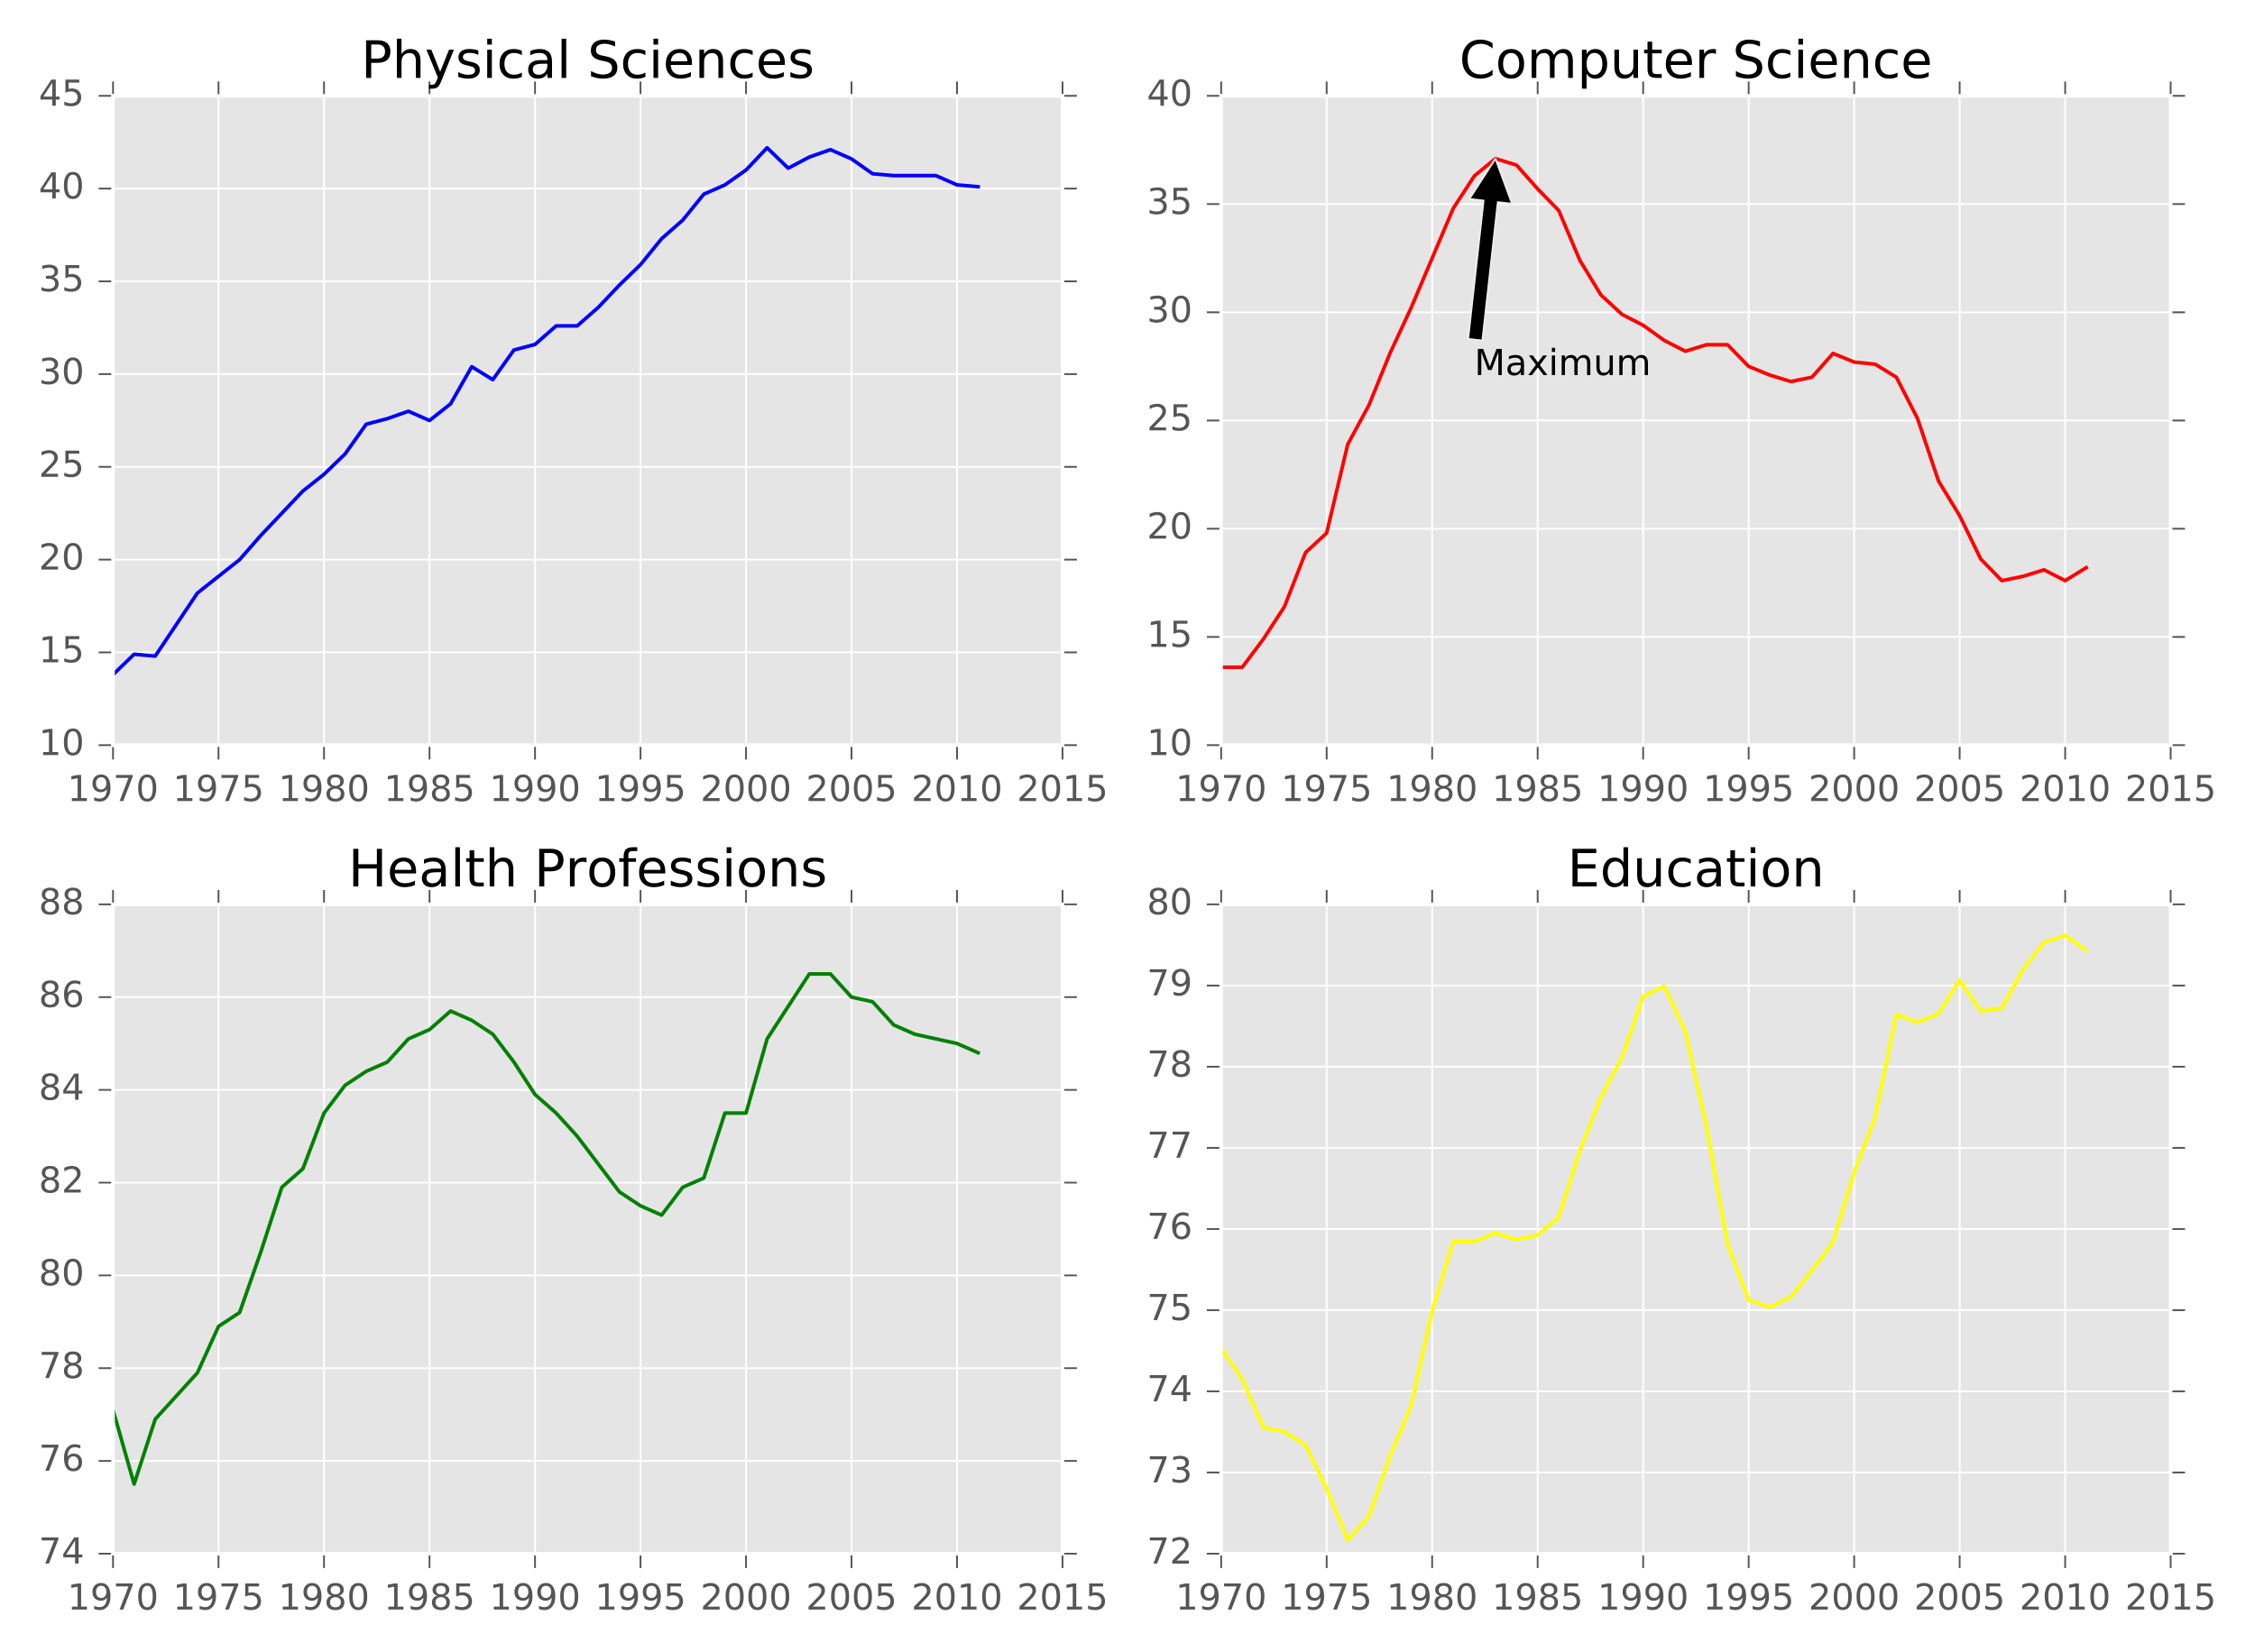 <?xml version="1.0" encoding="utf-8" standalone="no"?>
<!DOCTYPE svg PUBLIC "-//W3C//DTD SVG 1.1//EN"
  "http://www.w3.org/Graphics/SVG/1.1/DTD/svg11.dtd">
<!-- Created with matplotlib (http://matplotlib.org/) -->
<svg height="461pt" version="1.1" viewBox="0 0 629 461" width="629pt" xmlns="http://www.w3.org/2000/svg" xmlns:xlink="http://www.w3.org/1999/xlink">
 <defs>
  <style type="text/css">
*{stroke-linecap:butt;stroke-linejoin:round;stroke-miterlimit:100000;}
  </style>
 </defs>
 <g id="figure_1">
  <g id="patch_1">
   <path d="M 0 461.976 
L 629 461.976 
L 629 0 
L 0 0 
z
" style="fill:#ffffff;"/>
  </g>
  <g id="axes_1">
   <g id="patch_2">
    <path d="M 31.525 207.91 
L 296.375 207.91 
L 296.375 26.742 
L 31.525 26.742 
z
" style="fill:#e5e5e5;"/>
   </g>
   <g id="matplotlib.axis_1">
    <g id="xtick_1">
     <g id="line2d_1">
      <path clip-path="url(#pab0a72b183)" d="M 31.525 207.91 
L 31.525 26.742 
" style="fill:none;stroke:#ffffff;stroke-linecap:square;stroke-width:0.5;"/>
     </g>
     <g id="line2d_2">
      <defs>
       <path d="M 0 0 
L 0 4 
" id="ma0ed9845bd" style="stroke:#555555;stroke-width:0.5;"/>
      </defs>
      <g>
       <use style="fill:#555555;stroke:#555555;stroke-width:0.5;" x="31.525" xlink:href="#ma0ed9845bd" y="207.91"/>
      </g>
     </g>
     <g id="line2d_3">
      <defs>
       <path d="M 0 0 
L 0 -4 
" id="m5605348cc7" style="stroke:#555555;stroke-width:0.5;"/>
      </defs>
      <g>
       <use style="fill:#555555;stroke:#555555;stroke-width:0.5;" x="31.525" xlink:href="#m5605348cc7" y="26.742"/>
      </g>
     </g>
     <g id="text_1">
      <!-- 1970 -->
      <defs>
       <path d="M 12.406 8.297 
L 28.516 8.297 
L 28.516 63.922 
L 10.984 60.406 
L 10.984 69.391 
L 28.422 72.906 
L 38.281 72.906 
L 38.281 8.297 
L 54.391 8.297 
L 54.391 0 
L 12.406 0 
z
" id="BitstreamVeraSans-Roman-31"/>
       <path d="M 31.781 66.406 
Q 24.172 66.406 20.328 58.906 
Q 16.5 51.422 16.5 36.375 
Q 16.5 21.391 20.328 13.891 
Q 24.172 6.391 31.781 6.391 
Q 39.453 6.391 43.281 13.891 
Q 47.125 21.391 47.125 36.375 
Q 47.125 51.422 43.281 58.906 
Q 39.453 66.406 31.781 66.406 
M 31.781 74.219 
Q 44.047 74.219 50.516 64.516 
Q 56.984 54.828 56.984 36.375 
Q 56.984 17.969 50.516 8.266 
Q 44.047 -1.422 31.781 -1.422 
Q 19.531 -1.422 13.062 8.266 
Q 6.594 17.969 6.594 36.375 
Q 6.594 54.828 13.062 64.516 
Q 19.531 74.219 31.781 74.219 
" id="BitstreamVeraSans-Roman-30"/>
       <path d="M 8.203 72.906 
L 55.078 72.906 
L 55.078 68.703 
L 28.609 0 
L 18.312 0 
L 43.219 64.594 
L 8.203 64.594 
z
" id="BitstreamVeraSans-Roman-37"/>
       <path d="M 10.984 1.516 
L 10.984 10.5 
Q 14.703 8.734 18.5 7.812 
Q 22.312 6.891 25.984 6.891 
Q 35.75 6.891 40.891 13.453 
Q 46.047 20.016 46.781 33.406 
Q 43.953 29.203 39.594 26.953 
Q 35.25 24.703 29.984 24.703 
Q 19.047 24.703 12.672 31.312 
Q 6.297 37.938 6.297 49.422 
Q 6.297 60.641 12.938 67.422 
Q 19.578 74.219 30.609 74.219 
Q 43.266 74.219 49.922 64.516 
Q 56.594 54.828 56.594 36.375 
Q 56.594 19.141 48.406 8.859 
Q 40.234 -1.422 26.422 -1.422 
Q 22.703 -1.422 18.891 -0.688 
Q 15.094 0.047 10.984 1.516 
M 30.609 32.422 
Q 37.25 32.422 41.125 36.953 
Q 45.016 41.5 45.016 49.422 
Q 45.016 57.281 41.125 61.844 
Q 37.25 66.406 30.609 66.406 
Q 23.969 66.406 20.094 61.844 
Q 16.219 57.281 16.219 49.422 
Q 16.219 41.5 20.094 36.953 
Q 23.969 32.422 30.609 32.422 
" id="BitstreamVeraSans-Roman-39"/>
      </defs>
      <g style="fill:#555555;" transform="translate(18.8 223.508)scale(0.1 -0.1)">
       <use xlink:href="#BitstreamVeraSans-Roman-31"/>
       <use x="63.623" xlink:href="#BitstreamVeraSans-Roman-39"/>
       <use x="127.246" xlink:href="#BitstreamVeraSans-Roman-37"/>
       <use x="190.869" xlink:href="#BitstreamVeraSans-Roman-30"/>
      </g>
     </g>
    </g>
    <g id="xtick_2">
     <g id="line2d_4">
      <path clip-path="url(#pab0a72b183)" d="M 60.953 207.91 
L 60.953 26.742 
" style="fill:none;stroke:#ffffff;stroke-linecap:square;stroke-width:0.5;"/>
     </g>
     <g id="line2d_5">
      <g>
       <use style="fill:#555555;stroke:#555555;stroke-width:0.5;" x="60.953" xlink:href="#ma0ed9845bd" y="207.91"/>
      </g>
     </g>
     <g id="line2d_6">
      <g>
       <use style="fill:#555555;stroke:#555555;stroke-width:0.5;" x="60.953" xlink:href="#m5605348cc7" y="26.742"/>
      </g>
     </g>
     <g id="text_2">
      <!-- 1975 -->
      <defs>
       <path d="M 10.797 72.906 
L 49.516 72.906 
L 49.516 64.594 
L 19.828 64.594 
L 19.828 46.734 
Q 21.969 47.469 24.109 47.828 
Q 26.266 48.188 28.422 48.188 
Q 40.625 48.188 47.75 41.5 
Q 54.891 34.812 54.891 23.391 
Q 54.891 11.625 47.562 5.094 
Q 40.234 -1.422 26.906 -1.422 
Q 22.312 -1.422 17.547 -0.641 
Q 12.797 0.141 7.719 1.703 
L 7.719 11.625 
Q 12.109 9.234 16.797 8.062 
Q 21.484 6.891 26.703 6.891 
Q 35.156 6.891 40.078 11.328 
Q 45.016 15.766 45.016 23.391 
Q 45.016 31 40.078 35.438 
Q 35.156 39.891 26.703 39.891 
Q 22.75 39.891 18.812 39.016 
Q 14.891 38.141 10.797 36.281 
z
" id="BitstreamVeraSans-Roman-35"/>
      </defs>
      <g style="fill:#555555;" transform="translate(48.228 223.508)scale(0.1 -0.1)">
       <use xlink:href="#BitstreamVeraSans-Roman-31"/>
       <use x="63.623" xlink:href="#BitstreamVeraSans-Roman-39"/>
       <use x="127.246" xlink:href="#BitstreamVeraSans-Roman-37"/>
       <use x="190.869" xlink:href="#BitstreamVeraSans-Roman-35"/>
      </g>
     </g>
    </g>
    <g id="xtick_3">
     <g id="line2d_7">
      <path clip-path="url(#pab0a72b183)" d="M 90.381 207.91 
L 90.381 26.742 
" style="fill:none;stroke:#ffffff;stroke-linecap:square;stroke-width:0.5;"/>
     </g>
     <g id="line2d_8">
      <g>
       <use style="fill:#555555;stroke:#555555;stroke-width:0.5;" x="90.381" xlink:href="#ma0ed9845bd" y="207.91"/>
      </g>
     </g>
     <g id="line2d_9">
      <g>
       <use style="fill:#555555;stroke:#555555;stroke-width:0.5;" x="90.381" xlink:href="#m5605348cc7" y="26.742"/>
      </g>
     </g>
     <g id="text_3">
      <!-- 1980 -->
      <defs>
       <path d="M 31.781 34.625 
Q 24.75 34.625 20.719 30.859 
Q 16.703 27.094 16.703 20.516 
Q 16.703 13.922 20.719 10.156 
Q 24.75 6.391 31.781 6.391 
Q 38.812 6.391 42.859 10.172 
Q 46.922 13.969 46.922 20.516 
Q 46.922 27.094 42.891 30.859 
Q 38.875 34.625 31.781 34.625 
M 21.922 38.812 
Q 15.578 40.375 12.031 44.719 
Q 8.5 49.078 8.5 55.328 
Q 8.5 64.062 14.719 69.141 
Q 20.953 74.219 31.781 74.219 
Q 42.672 74.219 48.875 69.141 
Q 55.078 64.062 55.078 55.328 
Q 55.078 49.078 51.531 44.719 
Q 48 40.375 41.703 38.812 
Q 48.828 37.156 52.797 32.312 
Q 56.781 27.484 56.781 20.516 
Q 56.781 9.906 50.312 4.234 
Q 43.844 -1.422 31.781 -1.422 
Q 19.734 -1.422 13.25 4.234 
Q 6.781 9.906 6.781 20.516 
Q 6.781 27.484 10.781 32.312 
Q 14.797 37.156 21.922 38.812 
M 18.312 54.391 
Q 18.312 48.734 21.844 45.562 
Q 25.391 42.391 31.781 42.391 
Q 38.141 42.391 41.719 45.562 
Q 45.312 48.734 45.312 54.391 
Q 45.312 60.062 41.719 63.234 
Q 38.141 66.406 31.781 66.406 
Q 25.391 66.406 21.844 63.234 
Q 18.312 60.062 18.312 54.391 
" id="BitstreamVeraSans-Roman-38"/>
      </defs>
      <g style="fill:#555555;" transform="translate(77.656 223.508)scale(0.1 -0.1)">
       <use xlink:href="#BitstreamVeraSans-Roman-31"/>
       <use x="63.623" xlink:href="#BitstreamVeraSans-Roman-39"/>
       <use x="127.246" xlink:href="#BitstreamVeraSans-Roman-38"/>
       <use x="190.869" xlink:href="#BitstreamVeraSans-Roman-30"/>
      </g>
     </g>
    </g>
    <g id="xtick_4">
     <g id="line2d_10">
      <path clip-path="url(#pab0a72b183)" d="M 119.808 207.91 
L 119.808 26.742 
" style="fill:none;stroke:#ffffff;stroke-linecap:square;stroke-width:0.5;"/>
     </g>
     <g id="line2d_11">
      <g>
       <use style="fill:#555555;stroke:#555555;stroke-width:0.5;" x="119.808" xlink:href="#ma0ed9845bd" y="207.91"/>
      </g>
     </g>
     <g id="line2d_12">
      <g>
       <use style="fill:#555555;stroke:#555555;stroke-width:0.5;" x="119.808" xlink:href="#m5605348cc7" y="26.742"/>
      </g>
     </g>
     <g id="text_4">
      <!-- 1985 -->
      <g style="fill:#555555;" transform="translate(107.083 223.508)scale(0.1 -0.1)">
       <use xlink:href="#BitstreamVeraSans-Roman-31"/>
       <use x="63.623" xlink:href="#BitstreamVeraSans-Roman-39"/>
       <use x="127.246" xlink:href="#BitstreamVeraSans-Roman-38"/>
       <use x="190.869" xlink:href="#BitstreamVeraSans-Roman-35"/>
      </g>
     </g>
    </g>
    <g id="xtick_5">
     <g id="line2d_13">
      <path clip-path="url(#pab0a72b183)" d="M 149.236 207.91 
L 149.236 26.742 
" style="fill:none;stroke:#ffffff;stroke-linecap:square;stroke-width:0.5;"/>
     </g>
     <g id="line2d_14">
      <g>
       <use style="fill:#555555;stroke:#555555;stroke-width:0.5;" x="149.236" xlink:href="#ma0ed9845bd" y="207.91"/>
      </g>
     </g>
     <g id="line2d_15">
      <g>
       <use style="fill:#555555;stroke:#555555;stroke-width:0.5;" x="149.236" xlink:href="#m5605348cc7" y="26.742"/>
      </g>
     </g>
     <g id="text_5">
      <!-- 1990 -->
      <g style="fill:#555555;" transform="translate(136.511 223.508)scale(0.1 -0.1)">
       <use xlink:href="#BitstreamVeraSans-Roman-31"/>
       <use x="63.623" xlink:href="#BitstreamVeraSans-Roman-39"/>
       <use x="127.246" xlink:href="#BitstreamVeraSans-Roman-39"/>
       <use x="190.869" xlink:href="#BitstreamVeraSans-Roman-30"/>
      </g>
     </g>
    </g>
    <g id="xtick_6">
     <g id="line2d_16">
      <path clip-path="url(#pab0a72b183)" d="M 178.664 207.91 
L 178.664 26.742 
" style="fill:none;stroke:#ffffff;stroke-linecap:square;stroke-width:0.5;"/>
     </g>
     <g id="line2d_17">
      <g>
       <use style="fill:#555555;stroke:#555555;stroke-width:0.5;" x="178.664" xlink:href="#ma0ed9845bd" y="207.91"/>
      </g>
     </g>
     <g id="line2d_18">
      <g>
       <use style="fill:#555555;stroke:#555555;stroke-width:0.5;" x="178.664" xlink:href="#m5605348cc7" y="26.742"/>
      </g>
     </g>
     <g id="text_6">
      <!-- 1995 -->
      <g style="fill:#555555;" transform="translate(165.939 223.508)scale(0.1 -0.1)">
       <use xlink:href="#BitstreamVeraSans-Roman-31"/>
       <use x="63.623" xlink:href="#BitstreamVeraSans-Roman-39"/>
       <use x="127.246" xlink:href="#BitstreamVeraSans-Roman-39"/>
       <use x="190.869" xlink:href="#BitstreamVeraSans-Roman-35"/>
      </g>
     </g>
    </g>
    <g id="xtick_7">
     <g id="line2d_19">
      <path clip-path="url(#pab0a72b183)" d="M 208.092 207.91 
L 208.092 26.742 
" style="fill:none;stroke:#ffffff;stroke-linecap:square;stroke-width:0.5;"/>
     </g>
     <g id="line2d_20">
      <g>
       <use style="fill:#555555;stroke:#555555;stroke-width:0.5;" x="208.092" xlink:href="#ma0ed9845bd" y="207.91"/>
      </g>
     </g>
     <g id="line2d_21">
      <g>
       <use style="fill:#555555;stroke:#555555;stroke-width:0.5;" x="208.092" xlink:href="#m5605348cc7" y="26.742"/>
      </g>
     </g>
     <g id="text_7">
      <!-- 2000 -->
      <defs>
       <path d="M 19.188 8.297 
L 53.609 8.297 
L 53.609 0 
L 7.328 0 
L 7.328 8.297 
Q 12.938 14.109 22.625 23.891 
Q 32.328 33.688 34.812 36.531 
Q 39.547 41.844 41.422 45.531 
Q 43.312 49.219 43.312 52.781 
Q 43.312 58.594 39.234 62.25 
Q 35.156 65.922 28.609 65.922 
Q 23.969 65.922 18.812 64.312 
Q 13.672 62.703 7.812 59.422 
L 7.812 69.391 
Q 13.766 71.781 18.938 73 
Q 24.125 74.219 28.422 74.219 
Q 39.75 74.219 46.484 68.547 
Q 53.219 62.891 53.219 53.422 
Q 53.219 48.922 51.531 44.891 
Q 49.859 40.875 45.406 35.406 
Q 44.188 33.984 37.641 27.219 
Q 31.109 20.453 19.188 8.297 
" id="BitstreamVeraSans-Roman-32"/>
      </defs>
      <g style="fill:#555555;" transform="translate(195.367 223.508)scale(0.1 -0.1)">
       <use xlink:href="#BitstreamVeraSans-Roman-32"/>
       <use x="63.623" xlink:href="#BitstreamVeraSans-Roman-30"/>
       <use x="127.246" xlink:href="#BitstreamVeraSans-Roman-30"/>
       <use x="190.869" xlink:href="#BitstreamVeraSans-Roman-30"/>
      </g>
     </g>
    </g>
    <g id="xtick_8">
     <g id="line2d_22">
      <path clip-path="url(#pab0a72b183)" d="M 237.519 207.91 
L 237.519 26.742 
" style="fill:none;stroke:#ffffff;stroke-linecap:square;stroke-width:0.5;"/>
     </g>
     <g id="line2d_23">
      <g>
       <use style="fill:#555555;stroke:#555555;stroke-width:0.5;" x="237.519" xlink:href="#ma0ed9845bd" y="207.91"/>
      </g>
     </g>
     <g id="line2d_24">
      <g>
       <use style="fill:#555555;stroke:#555555;stroke-width:0.5;" x="237.519" xlink:href="#m5605348cc7" y="26.742"/>
      </g>
     </g>
     <g id="text_8">
      <!-- 2005 -->
      <g style="fill:#555555;" transform="translate(224.794 223.508)scale(0.1 -0.1)">
       <use xlink:href="#BitstreamVeraSans-Roman-32"/>
       <use x="63.623" xlink:href="#BitstreamVeraSans-Roman-30"/>
       <use x="127.246" xlink:href="#BitstreamVeraSans-Roman-30"/>
       <use x="190.869" xlink:href="#BitstreamVeraSans-Roman-35"/>
      </g>
     </g>
    </g>
    <g id="xtick_9">
     <g id="line2d_25">
      <path clip-path="url(#pab0a72b183)" d="M 266.947 207.91 
L 266.947 26.742 
" style="fill:none;stroke:#ffffff;stroke-linecap:square;stroke-width:0.5;"/>
     </g>
     <g id="line2d_26">
      <g>
       <use style="fill:#555555;stroke:#555555;stroke-width:0.5;" x="266.947" xlink:href="#ma0ed9845bd" y="207.91"/>
      </g>
     </g>
     <g id="line2d_27">
      <g>
       <use style="fill:#555555;stroke:#555555;stroke-width:0.5;" x="266.947" xlink:href="#m5605348cc7" y="26.742"/>
      </g>
     </g>
     <g id="text_9">
      <!-- 2010 -->
      <g style="fill:#555555;" transform="translate(254.222 223.508)scale(0.1 -0.1)">
       <use xlink:href="#BitstreamVeraSans-Roman-32"/>
       <use x="63.623" xlink:href="#BitstreamVeraSans-Roman-30"/>
       <use x="127.246" xlink:href="#BitstreamVeraSans-Roman-31"/>
       <use x="190.869" xlink:href="#BitstreamVeraSans-Roman-30"/>
      </g>
     </g>
    </g>
    <g id="xtick_10">
     <g id="line2d_28">
      <path clip-path="url(#pab0a72b183)" d="M 296.375 207.91 
L 296.375 26.742 
" style="fill:none;stroke:#ffffff;stroke-linecap:square;stroke-width:0.5;"/>
     </g>
     <g id="line2d_29">
      <g>
       <use style="fill:#555555;stroke:#555555;stroke-width:0.5;" x="296.375" xlink:href="#ma0ed9845bd" y="207.91"/>
      </g>
     </g>
     <g id="line2d_30">
      <g>
       <use style="fill:#555555;stroke:#555555;stroke-width:0.5;" x="296.375" xlink:href="#m5605348cc7" y="26.742"/>
      </g>
     </g>
     <g id="text_10">
      <!-- 2015 -->
      <g style="fill:#555555;" transform="translate(283.65 223.508)scale(0.1 -0.1)">
       <use xlink:href="#BitstreamVeraSans-Roman-32"/>
       <use x="63.623" xlink:href="#BitstreamVeraSans-Roman-30"/>
       <use x="127.246" xlink:href="#BitstreamVeraSans-Roman-31"/>
       <use x="190.869" xlink:href="#BitstreamVeraSans-Roman-35"/>
      </g>
     </g>
    </g>
   </g>
   <g id="matplotlib.axis_2">
    <g id="ytick_1">
     <g id="line2d_31">
      <path clip-path="url(#pab0a72b183)" d="M 31.525 207.91 
L 296.375 207.91 
" style="fill:none;stroke:#ffffff;stroke-linecap:square;stroke-width:0.5;"/>
     </g>
     <g id="line2d_32">
      <defs>
       <path d="M 0 0 
L -4 0 
" id="m46a7a85d5c" style="stroke:#555555;stroke-width:0.5;"/>
      </defs>
      <g>
       <use style="fill:#555555;stroke:#555555;stroke-width:0.5;" x="31.525" xlink:href="#m46a7a85d5c" y="207.91"/>
      </g>
     </g>
     <g id="line2d_33">
      <defs>
       <path d="M 0 0 
L 4 0 
" id="m1889c8540f" style="stroke:#555555;stroke-width:0.5;"/>
      </defs>
      <g>
       <use style="fill:#555555;stroke:#555555;stroke-width:0.5;" x="296.375" xlink:href="#m1889c8540f" y="207.91"/>
      </g>
     </g>
     <g id="text_11">
      <!-- 10 -->
      <g style="fill:#555555;" transform="translate(10.8 210.669)scale(0.1 -0.1)">
       <use xlink:href="#BitstreamVeraSans-Roman-31"/>
       <use x="63.623" xlink:href="#BitstreamVeraSans-Roman-30"/>
      </g>
     </g>
    </g>
    <g id="ytick_2">
     <g id="line2d_34">
      <path clip-path="url(#pab0a72b183)" d="M 31.525 182.029 
L 296.375 182.029 
" style="fill:none;stroke:#ffffff;stroke-linecap:square;stroke-width:0.5;"/>
     </g>
     <g id="line2d_35">
      <g>
       <use style="fill:#555555;stroke:#555555;stroke-width:0.5;" x="31.525" xlink:href="#m46a7a85d5c" y="182.029"/>
      </g>
     </g>
     <g id="line2d_36">
      <g>
       <use style="fill:#555555;stroke:#555555;stroke-width:0.5;" x="296.375" xlink:href="#m1889c8540f" y="182.029"/>
      </g>
     </g>
     <g id="text_12">
      <!-- 15 -->
      <g style="fill:#555555;" transform="translate(10.8 184.788)scale(0.1 -0.1)">
       <use xlink:href="#BitstreamVeraSans-Roman-31"/>
       <use x="63.623" xlink:href="#BitstreamVeraSans-Roman-35"/>
      </g>
     </g>
    </g>
    <g id="ytick_3">
     <g id="line2d_37">
      <path clip-path="url(#pab0a72b183)" d="M 31.525 156.148 
L 296.375 156.148 
" style="fill:none;stroke:#ffffff;stroke-linecap:square;stroke-width:0.5;"/>
     </g>
     <g id="line2d_38">
      <g>
       <use style="fill:#555555;stroke:#555555;stroke-width:0.5;" x="31.525" xlink:href="#m46a7a85d5c" y="156.148"/>
      </g>
     </g>
     <g id="line2d_39">
      <g>
       <use style="fill:#555555;stroke:#555555;stroke-width:0.5;" x="296.375" xlink:href="#m1889c8540f" y="156.148"/>
      </g>
     </g>
     <g id="text_13">
      <!-- 20 -->
      <g style="fill:#555555;" transform="translate(10.8 158.907)scale(0.1 -0.1)">
       <use xlink:href="#BitstreamVeraSans-Roman-32"/>
       <use x="63.623" xlink:href="#BitstreamVeraSans-Roman-30"/>
      </g>
     </g>
    </g>
    <g id="ytick_4">
     <g id="line2d_40">
      <path clip-path="url(#pab0a72b183)" d="M 31.525 130.266 
L 296.375 130.266 
" style="fill:none;stroke:#ffffff;stroke-linecap:square;stroke-width:0.5;"/>
     </g>
     <g id="line2d_41">
      <g>
       <use style="fill:#555555;stroke:#555555;stroke-width:0.5;" x="31.525" xlink:href="#m46a7a85d5c" y="130.266"/>
      </g>
     </g>
     <g id="line2d_42">
      <g>
       <use style="fill:#555555;stroke:#555555;stroke-width:0.5;" x="296.375" xlink:href="#m1889c8540f" y="130.266"/>
      </g>
     </g>
     <g id="text_14">
      <!-- 25 -->
      <g style="fill:#555555;" transform="translate(10.8 133.026)scale(0.1 -0.1)">
       <use xlink:href="#BitstreamVeraSans-Roman-32"/>
       <use x="63.623" xlink:href="#BitstreamVeraSans-Roman-35"/>
      </g>
     </g>
    </g>
    <g id="ytick_5">
     <g id="line2d_43">
      <path clip-path="url(#pab0a72b183)" d="M 31.525 104.385 
L 296.375 104.385 
" style="fill:none;stroke:#ffffff;stroke-linecap:square;stroke-width:0.5;"/>
     </g>
     <g id="line2d_44">
      <g>
       <use style="fill:#555555;stroke:#555555;stroke-width:0.5;" x="31.525" xlink:href="#m46a7a85d5c" y="104.385"/>
      </g>
     </g>
     <g id="line2d_45">
      <g>
       <use style="fill:#555555;stroke:#555555;stroke-width:0.5;" x="296.375" xlink:href="#m1889c8540f" y="104.385"/>
      </g>
     </g>
     <g id="text_15">
      <!-- 30 -->
      <defs>
       <path d="M 40.578 39.312 
Q 47.656 37.797 51.625 33 
Q 55.609 28.219 55.609 21.188 
Q 55.609 10.406 48.188 4.484 
Q 40.766 -1.422 27.094 -1.422 
Q 22.516 -1.422 17.656 -0.516 
Q 12.797 0.391 7.625 2.203 
L 7.625 11.719 
Q 11.719 9.328 16.594 8.109 
Q 21.484 6.891 26.812 6.891 
Q 36.078 6.891 40.938 10.547 
Q 45.797 14.203 45.797 21.188 
Q 45.797 27.641 41.281 31.266 
Q 36.766 34.906 28.719 34.906 
L 20.219 34.906 
L 20.219 43.016 
L 29.109 43.016 
Q 36.375 43.016 40.234 45.922 
Q 44.094 48.828 44.094 54.297 
Q 44.094 59.906 40.109 62.906 
Q 36.141 65.922 28.719 65.922 
Q 24.656 65.922 20.016 65.031 
Q 15.375 64.156 9.812 62.312 
L 9.812 71.094 
Q 15.438 72.656 20.344 73.438 
Q 25.25 74.219 29.594 74.219 
Q 40.828 74.219 47.359 69.109 
Q 53.906 64.016 53.906 55.328 
Q 53.906 49.266 50.438 45.094 
Q 46.969 40.922 40.578 39.312 
" id="BitstreamVeraSans-Roman-33"/>
      </defs>
      <g style="fill:#555555;" transform="translate(10.8 107.145)scale(0.1 -0.1)">
       <use xlink:href="#BitstreamVeraSans-Roman-33"/>
       <use x="63.623" xlink:href="#BitstreamVeraSans-Roman-30"/>
      </g>
     </g>
    </g>
    <g id="ytick_6">
     <g id="line2d_46">
      <path clip-path="url(#pab0a72b183)" d="M 31.525 78.504 
L 296.375 78.504 
" style="fill:none;stroke:#ffffff;stroke-linecap:square;stroke-width:0.5;"/>
     </g>
     <g id="line2d_47">
      <g>
       <use style="fill:#555555;stroke:#555555;stroke-width:0.5;" x="31.525" xlink:href="#m46a7a85d5c" y="78.504"/>
      </g>
     </g>
     <g id="line2d_48">
      <g>
       <use style="fill:#555555;stroke:#555555;stroke-width:0.5;" x="296.375" xlink:href="#m1889c8540f" y="78.504"/>
      </g>
     </g>
     <g id="text_16">
      <!-- 35 -->
      <g style="fill:#555555;" transform="translate(10.8 81.263)scale(0.1 -0.1)">
       <use xlink:href="#BitstreamVeraSans-Roman-33"/>
       <use x="63.623" xlink:href="#BitstreamVeraSans-Roman-35"/>
      </g>
     </g>
    </g>
    <g id="ytick_7">
     <g id="line2d_49">
      <path clip-path="url(#pab0a72b183)" d="M 31.525 52.623 
L 296.375 52.623 
" style="fill:none;stroke:#ffffff;stroke-linecap:square;stroke-width:0.5;"/>
     </g>
     <g id="line2d_50">
      <g>
       <use style="fill:#555555;stroke:#555555;stroke-width:0.5;" x="31.525" xlink:href="#m46a7a85d5c" y="52.623"/>
      </g>
     </g>
     <g id="line2d_51">
      <g>
       <use style="fill:#555555;stroke:#555555;stroke-width:0.5;" x="296.375" xlink:href="#m1889c8540f" y="52.623"/>
      </g>
     </g>
     <g id="text_17">
      <!-- 40 -->
      <defs>
       <path d="M 37.797 64.312 
L 12.891 25.391 
L 37.797 25.391 
z
M 35.203 72.906 
L 47.609 72.906 
L 47.609 25.391 
L 58.016 25.391 
L 58.016 17.188 
L 47.609 17.188 
L 47.609 0 
L 37.797 0 
L 37.797 17.188 
L 4.891 17.188 
L 4.891 26.703 
z
" id="BitstreamVeraSans-Roman-34"/>
      </defs>
      <g style="fill:#555555;" transform="translate(10.8 55.382)scale(0.1 -0.1)">
       <use xlink:href="#BitstreamVeraSans-Roman-34"/>
       <use x="63.623" xlink:href="#BitstreamVeraSans-Roman-30"/>
      </g>
     </g>
    </g>
    <g id="ytick_8">
     <g id="line2d_52">
      <path clip-path="url(#pab0a72b183)" d="M 31.525 26.742 
L 296.375 26.742 
" style="fill:none;stroke:#ffffff;stroke-linecap:square;stroke-width:0.5;"/>
     </g>
     <g id="line2d_53">
      <g>
       <use style="fill:#555555;stroke:#555555;stroke-width:0.5;" x="31.525" xlink:href="#m46a7a85d5c" y="26.742"/>
      </g>
     </g>
     <g id="line2d_54">
      <g>
       <use style="fill:#555555;stroke:#555555;stroke-width:0.5;" x="296.375" xlink:href="#m1889c8540f" y="26.742"/>
      </g>
     </g>
     <g id="text_18">
      <!-- 45 -->
      <g style="fill:#555555;" transform="translate(10.8 29.501)scale(0.1 -0.1)">
       <use xlink:href="#BitstreamVeraSans-Roman-34"/>
       <use x="63.623" xlink:href="#BitstreamVeraSans-Roman-35"/>
      </g>
     </g>
    </g>
   </g>
   <g id="line2d_55">
    <path clip-path="url(#pab0a72b183)" d="M 31.525 188.24 
L 37.411 182.546 
L 43.296 183.064 
L 49.182 174.264 
L 55.067 165.465 
L 60.953 160.806 
L 66.838 156.148 
L 72.724 149.418 
L 78.609 143.207 
L 84.495 136.995 
L 90.381 132.337 
L 96.266 126.643 
L 102.152 118.361 
L 108.037 116.808 
L 113.923 114.738 
L 119.808 117.326 
L 125.694 112.667 
L 131.579 102.315 
L 137.465 105.938 
L 143.351 97.656 
L 149.236 96.103 
L 155.122 90.927 
L 161.007 90.927 
L 166.893 85.751 
L 172.778 79.539 
L 178.664 73.845 
L 184.549 66.599 
L 190.435 61.423 
L 196.321 54.176 
L 202.206 51.588 
L 208.092 47.447 
L 213.977 41.235 
L 219.863 46.929 
L 225.748 43.823 
L 231.634 41.753 
L 237.519 44.341 
L 243.405 48.482 
L 249.291 49 
L 255.176 49 
L 261.062 49 
L 266.947 51.588 
L 272.833 52.105 
" style="fill:none;stroke:#0000ff;stroke-linecap:square;"/>
   </g>
   <g id="patch_3">
    <path d="M 296.375 207.91 
L 296.375 26.742 
" style="fill:none;stroke:#ffffff;stroke-linecap:square;stroke-linejoin:miter;"/>
   </g>
   <g id="patch_4">
    <path d="M 31.525 207.91 
L 296.375 207.91 
" style="fill:none;stroke:#ffffff;stroke-linecap:square;stroke-linejoin:miter;"/>
   </g>
   <g id="patch_5">
    <path d="M 31.525 26.742 
L 296.375 26.742 
" style="fill:none;stroke:#ffffff;stroke-linecap:square;stroke-linejoin:miter;"/>
   </g>
   <g id="patch_6">
    <path d="M 31.525 207.91 
L 31.525 26.742 
" style="fill:none;stroke:#ffffff;stroke-linecap:square;stroke-linejoin:miter;"/>
   </g>
   <g id="text_19">
    <!-- Physical Sciences -->
    <defs>
     <path d="M 48.781 52.594 
L 48.781 44.188 
Q 44.969 46.297 41.141 47.344 
Q 37.312 48.391 33.406 48.391 
Q 24.656 48.391 19.812 42.844 
Q 14.984 37.312 14.984 27.297 
Q 14.984 17.281 19.812 11.734 
Q 24.656 6.203 33.406 6.203 
Q 37.312 6.203 41.141 7.25 
Q 44.969 8.297 48.781 10.406 
L 48.781 2.094 
Q 45.016 0.344 40.984 -0.531 
Q 36.969 -1.422 32.422 -1.422 
Q 20.062 -1.422 12.781 6.344 
Q 5.516 14.109 5.516 27.297 
Q 5.516 40.672 12.859 48.328 
Q 20.219 56 33.016 56 
Q 37.156 56 41.109 55.141 
Q 45.062 54.297 48.781 52.594 
" id="BitstreamVeraSans-Roman-63"/>
     <path d="M 44.281 53.078 
L 44.281 44.578 
Q 40.484 46.531 36.375 47.5 
Q 32.281 48.484 27.875 48.484 
Q 21.188 48.484 17.844 46.438 
Q 14.5 44.391 14.5 40.281 
Q 14.5 37.156 16.891 35.375 
Q 19.281 33.594 26.516 31.984 
L 29.594 31.297 
Q 39.156 29.25 43.188 25.516 
Q 47.219 21.781 47.219 15.094 
Q 47.219 7.469 41.188 3.016 
Q 35.156 -1.422 24.609 -1.422 
Q 20.219 -1.422 15.453 -0.562 
Q 10.688 0.297 5.422 2 
L 5.422 11.281 
Q 10.406 8.688 15.234 7.391 
Q 20.062 6.109 24.812 6.109 
Q 31.156 6.109 34.562 8.281 
Q 37.984 10.453 37.984 14.406 
Q 37.984 18.062 35.516 20.016 
Q 33.062 21.969 24.703 23.781 
L 21.578 24.516 
Q 13.234 26.266 9.516 29.906 
Q 5.812 33.547 5.812 39.891 
Q 5.812 47.609 11.281 51.797 
Q 16.75 56 26.812 56 
Q 31.781 56 36.172 55.266 
Q 40.578 54.547 44.281 53.078 
" id="BitstreamVeraSans-Roman-73"/>
     <path d="M 9.422 54.688 
L 18.406 54.688 
L 18.406 0 
L 9.422 0 
z
M 9.422 75.984 
L 18.406 75.984 
L 18.406 64.594 
L 9.422 64.594 
z
" id="BitstreamVeraSans-Roman-69"/>
     <path d="M 19.672 64.797 
L 19.672 37.406 
L 32.078 37.406 
Q 38.969 37.406 42.719 40.969 
Q 46.484 44.531 46.484 51.125 
Q 46.484 57.672 42.719 61.234 
Q 38.969 64.797 32.078 64.797 
z
M 9.812 72.906 
L 32.078 72.906 
Q 44.344 72.906 50.609 67.359 
Q 56.891 61.812 56.891 51.125 
Q 56.891 40.328 50.609 34.812 
Q 44.344 29.297 32.078 29.297 
L 19.672 29.297 
L 19.672 0 
L 9.812 0 
z
" id="BitstreamVeraSans-Roman-50"/>
     <path d="M 54.891 33.016 
L 54.891 0 
L 45.906 0 
L 45.906 32.719 
Q 45.906 40.484 42.875 44.328 
Q 39.844 48.188 33.797 48.188 
Q 26.516 48.188 22.312 43.547 
Q 18.109 38.922 18.109 30.906 
L 18.109 0 
L 9.078 0 
L 9.078 75.984 
L 18.109 75.984 
L 18.109 46.188 
Q 21.344 51.125 25.703 53.562 
Q 30.078 56 35.797 56 
Q 45.219 56 50.047 50.172 
Q 54.891 44.344 54.891 33.016 
" id="BitstreamVeraSans-Roman-68"/>
     <path d="M 9.422 75.984 
L 18.406 75.984 
L 18.406 0 
L 9.422 0 
z
" id="BitstreamVeraSans-Roman-6c"/>
     <path d="M 32.172 -5.078 
Q 28.375 -14.844 24.75 -17.812 
Q 21.141 -20.797 15.094 -20.797 
L 7.906 -20.797 
L 7.906 -13.281 
L 13.188 -13.281 
Q 16.891 -13.281 18.938 -11.516 
Q 21 -9.766 23.484 -3.219 
L 25.094 0.875 
L 2.984 54.688 
L 12.5 54.688 
L 29.594 11.922 
L 46.688 54.688 
L 56.203 54.688 
z
" id="BitstreamVeraSans-Roman-79"/>
     <path d="M 56.203 29.594 
L 56.203 25.203 
L 14.891 25.203 
Q 15.484 15.922 20.484 11.062 
Q 25.484 6.203 34.422 6.203 
Q 39.594 6.203 44.453 7.469 
Q 49.312 8.734 54.109 11.281 
L 54.109 2.781 
Q 49.266 0.734 44.188 -0.344 
Q 39.109 -1.422 33.891 -1.422 
Q 20.797 -1.422 13.156 6.188 
Q 5.516 13.812 5.516 26.812 
Q 5.516 40.234 12.766 48.109 
Q 20.016 56 32.328 56 
Q 43.359 56 49.781 48.891 
Q 56.203 41.797 56.203 29.594 
M 47.219 32.234 
Q 47.125 39.594 43.094 43.984 
Q 39.062 48.391 32.422 48.391 
Q 24.906 48.391 20.391 44.141 
Q 15.875 39.891 15.188 32.172 
z
" id="BitstreamVeraSans-Roman-65"/>
     <path d="M 54.891 33.016 
L 54.891 0 
L 45.906 0 
L 45.906 32.719 
Q 45.906 40.484 42.875 44.328 
Q 39.844 48.188 33.797 48.188 
Q 26.516 48.188 22.312 43.547 
Q 18.109 38.922 18.109 30.906 
L 18.109 0 
L 9.078 0 
L 9.078 54.688 
L 18.109 54.688 
L 18.109 46.188 
Q 21.344 51.125 25.703 53.562 
Q 30.078 56 35.797 56 
Q 45.219 56 50.047 50.172 
Q 54.891 44.344 54.891 33.016 
" id="BitstreamVeraSans-Roman-6e"/>
     <path d="M 34.281 27.484 
Q 23.391 27.484 19.188 25 
Q 14.984 22.516 14.984 16.5 
Q 14.984 11.719 18.141 8.906 
Q 21.297 6.109 26.703 6.109 
Q 34.188 6.109 38.703 11.406 
Q 43.219 16.703 43.219 25.484 
L 43.219 27.484 
z
M 52.203 31.203 
L 52.203 0 
L 43.219 0 
L 43.219 8.297 
Q 40.141 3.328 35.547 0.953 
Q 30.953 -1.422 24.312 -1.422 
Q 15.922 -1.422 10.953 3.297 
Q 6 8.016 6 15.922 
Q 6 25.141 12.172 29.828 
Q 18.359 34.516 30.609 34.516 
L 43.219 34.516 
L 43.219 35.406 
Q 43.219 41.609 39.141 45 
Q 35.062 48.391 27.688 48.391 
Q 23 48.391 18.547 47.266 
Q 14.109 46.141 10.016 43.891 
L 10.016 52.203 
Q 14.938 54.109 19.578 55.047 
Q 24.219 56 28.609 56 
Q 40.484 56 46.344 49.844 
Q 52.203 43.703 52.203 31.203 
" id="BitstreamVeraSans-Roman-61"/>
     <path id="BitstreamVeraSans-Roman-20"/>
     <path d="M 53.516 70.516 
L 53.516 60.891 
Q 47.906 63.578 42.922 64.891 
Q 37.938 66.219 33.297 66.219 
Q 25.25 66.219 20.875 63.094 
Q 16.5 59.969 16.5 54.203 
Q 16.5 49.359 19.406 46.891 
Q 22.312 44.438 30.422 42.922 
L 36.375 41.703 
Q 47.406 39.594 52.656 34.297 
Q 57.906 29 57.906 20.125 
Q 57.906 9.516 50.797 4.047 
Q 43.703 -1.422 29.984 -1.422 
Q 24.812 -1.422 18.969 -0.25 
Q 13.141 0.922 6.891 3.219 
L 6.891 13.375 
Q 12.891 10.016 18.656 8.297 
Q 24.422 6.594 29.984 6.594 
Q 38.422 6.594 43.016 9.906 
Q 47.609 13.234 47.609 19.391 
Q 47.609 24.75 44.312 27.781 
Q 41.016 30.812 33.5 32.328 
L 27.484 33.5 
Q 16.453 35.688 11.516 40.375 
Q 6.594 45.062 6.594 53.422 
Q 6.594 63.094 13.406 68.656 
Q 20.219 74.219 32.172 74.219 
Q 37.312 74.219 42.625 73.281 
Q 47.953 72.359 53.516 70.516 
" id="BitstreamVeraSans-Roman-53"/>
    </defs>
    <g transform="translate(100.71 21.742)scale(0.144 -0.144)">
     <use xlink:href="#BitstreamVeraSans-Roman-50"/>
     <use x="60.303" xlink:href="#BitstreamVeraSans-Roman-68"/>
     <use x="123.682" xlink:href="#BitstreamVeraSans-Roman-79"/>
     <use x="182.861" xlink:href="#BitstreamVeraSans-Roman-73"/>
     <use x="234.961" xlink:href="#BitstreamVeraSans-Roman-69"/>
     <use x="262.744" xlink:href="#BitstreamVeraSans-Roman-63"/>
     <use x="317.725" xlink:href="#BitstreamVeraSans-Roman-61"/>
     <use x="379.004" xlink:href="#BitstreamVeraSans-Roman-6c"/>
     <use x="406.787" xlink:href="#BitstreamVeraSans-Roman-20"/>
     <use x="438.574" xlink:href="#BitstreamVeraSans-Roman-53"/>
     <use x="502.051" xlink:href="#BitstreamVeraSans-Roman-63"/>
     <use x="557.031" xlink:href="#BitstreamVeraSans-Roman-69"/>
     <use x="584.814" xlink:href="#BitstreamVeraSans-Roman-65"/>
     <use x="646.338" xlink:href="#BitstreamVeraSans-Roman-6e"/>
     <use x="709.717" xlink:href="#BitstreamVeraSans-Roman-63"/>
     <use x="764.697" xlink:href="#BitstreamVeraSans-Roman-65"/>
     <use x="826.221" xlink:href="#BitstreamVeraSans-Roman-73"/>
    </g>
   </g>
  </g>
  <g id="axes_2">
   <g id="patch_7">
    <path d="M 340.625 207.91 
L 605.475 207.91 
L 605.475 26.742 
L 340.625 26.742 
z
" style="fill:#e5e5e5;"/>
   </g>
   <g id="matplotlib.axis_3">
    <g id="xtick_11">
     <g id="line2d_56">
      <path clip-path="url(#pa5e5f01bfe)" d="M 340.625 207.91 
L 340.625 26.742 
" style="fill:none;stroke:#ffffff;stroke-linecap:square;stroke-width:0.5;"/>
     </g>
     <g id="line2d_57">
      <g>
       <use style="fill:#555555;stroke:#555555;stroke-width:0.5;" x="340.625" xlink:href="#ma0ed9845bd" y="207.91"/>
      </g>
     </g>
     <g id="line2d_58">
      <g>
       <use style="fill:#555555;stroke:#555555;stroke-width:0.5;" x="340.625" xlink:href="#m5605348cc7" y="26.742"/>
      </g>
     </g>
     <g id="text_20">
      <!-- 1970 -->
      <g style="fill:#555555;" transform="translate(327.9 223.508)scale(0.1 -0.1)">
       <use xlink:href="#BitstreamVeraSans-Roman-31"/>
       <use x="63.623" xlink:href="#BitstreamVeraSans-Roman-39"/>
       <use x="127.246" xlink:href="#BitstreamVeraSans-Roman-37"/>
       <use x="190.869" xlink:href="#BitstreamVeraSans-Roman-30"/>
      </g>
     </g>
    </g>
    <g id="xtick_12">
     <g id="line2d_59">
      <path clip-path="url(#pa5e5f01bfe)" d="M 370.053 207.91 
L 370.053 26.742 
" style="fill:none;stroke:#ffffff;stroke-linecap:square;stroke-width:0.5;"/>
     </g>
     <g id="line2d_60">
      <g>
       <use style="fill:#555555;stroke:#555555;stroke-width:0.5;" x="370.053" xlink:href="#ma0ed9845bd" y="207.91"/>
      </g>
     </g>
     <g id="line2d_61">
      <g>
       <use style="fill:#555555;stroke:#555555;stroke-width:0.5;" x="370.053" xlink:href="#m5605348cc7" y="26.742"/>
      </g>
     </g>
     <g id="text_21">
      <!-- 1975 -->
      <g style="fill:#555555;" transform="translate(357.328 223.508)scale(0.1 -0.1)">
       <use xlink:href="#BitstreamVeraSans-Roman-31"/>
       <use x="63.623" xlink:href="#BitstreamVeraSans-Roman-39"/>
       <use x="127.246" xlink:href="#BitstreamVeraSans-Roman-37"/>
       <use x="190.869" xlink:href="#BitstreamVeraSans-Roman-35"/>
      </g>
     </g>
    </g>
    <g id="xtick_13">
     <g id="line2d_62">
      <path clip-path="url(#pa5e5f01bfe)" d="M 399.481 207.91 
L 399.481 26.742 
" style="fill:none;stroke:#ffffff;stroke-linecap:square;stroke-width:0.5;"/>
     </g>
     <g id="line2d_63">
      <g>
       <use style="fill:#555555;stroke:#555555;stroke-width:0.5;" x="399.481" xlink:href="#ma0ed9845bd" y="207.91"/>
      </g>
     </g>
     <g id="line2d_64">
      <g>
       <use style="fill:#555555;stroke:#555555;stroke-width:0.5;" x="399.481" xlink:href="#m5605348cc7" y="26.742"/>
      </g>
     </g>
     <g id="text_22">
      <!-- 1980 -->
      <g style="fill:#555555;" transform="translate(386.756 223.508)scale(0.1 -0.1)">
       <use xlink:href="#BitstreamVeraSans-Roman-31"/>
       <use x="63.623" xlink:href="#BitstreamVeraSans-Roman-39"/>
       <use x="127.246" xlink:href="#BitstreamVeraSans-Roman-38"/>
       <use x="190.869" xlink:href="#BitstreamVeraSans-Roman-30"/>
      </g>
     </g>
    </g>
    <g id="xtick_14">
     <g id="line2d_65">
      <path clip-path="url(#pa5e5f01bfe)" d="M 428.908 207.91 
L 428.908 26.742 
" style="fill:none;stroke:#ffffff;stroke-linecap:square;stroke-width:0.5;"/>
     </g>
     <g id="line2d_66">
      <g>
       <use style="fill:#555555;stroke:#555555;stroke-width:0.5;" x="428.908" xlink:href="#ma0ed9845bd" y="207.91"/>
      </g>
     </g>
     <g id="line2d_67">
      <g>
       <use style="fill:#555555;stroke:#555555;stroke-width:0.5;" x="428.908" xlink:href="#m5605348cc7" y="26.742"/>
      </g>
     </g>
     <g id="text_23">
      <!-- 1985 -->
      <g style="fill:#555555;" transform="translate(416.183 223.508)scale(0.1 -0.1)">
       <use xlink:href="#BitstreamVeraSans-Roman-31"/>
       <use x="63.623" xlink:href="#BitstreamVeraSans-Roman-39"/>
       <use x="127.246" xlink:href="#BitstreamVeraSans-Roman-38"/>
       <use x="190.869" xlink:href="#BitstreamVeraSans-Roman-35"/>
      </g>
     </g>
    </g>
    <g id="xtick_15">
     <g id="line2d_68">
      <path clip-path="url(#pa5e5f01bfe)" d="M 458.336 207.91 
L 458.336 26.742 
" style="fill:none;stroke:#ffffff;stroke-linecap:square;stroke-width:0.5;"/>
     </g>
     <g id="line2d_69">
      <g>
       <use style="fill:#555555;stroke:#555555;stroke-width:0.5;" x="458.336" xlink:href="#ma0ed9845bd" y="207.91"/>
      </g>
     </g>
     <g id="line2d_70">
      <g>
       <use style="fill:#555555;stroke:#555555;stroke-width:0.5;" x="458.336" xlink:href="#m5605348cc7" y="26.742"/>
      </g>
     </g>
     <g id="text_24">
      <!-- 1990 -->
      <g style="fill:#555555;" transform="translate(445.611 223.508)scale(0.1 -0.1)">
       <use xlink:href="#BitstreamVeraSans-Roman-31"/>
       <use x="63.623" xlink:href="#BitstreamVeraSans-Roman-39"/>
       <use x="127.246" xlink:href="#BitstreamVeraSans-Roman-39"/>
       <use x="190.869" xlink:href="#BitstreamVeraSans-Roman-30"/>
      </g>
     </g>
    </g>
    <g id="xtick_16">
     <g id="line2d_71">
      <path clip-path="url(#pa5e5f01bfe)" d="M 487.764 207.91 
L 487.764 26.742 
" style="fill:none;stroke:#ffffff;stroke-linecap:square;stroke-width:0.5;"/>
     </g>
     <g id="line2d_72">
      <g>
       <use style="fill:#555555;stroke:#555555;stroke-width:0.5;" x="487.764" xlink:href="#ma0ed9845bd" y="207.91"/>
      </g>
     </g>
     <g id="line2d_73">
      <g>
       <use style="fill:#555555;stroke:#555555;stroke-width:0.5;" x="487.764" xlink:href="#m5605348cc7" y="26.742"/>
      </g>
     </g>
     <g id="text_25">
      <!-- 1995 -->
      <g style="fill:#555555;" transform="translate(475.039 223.508)scale(0.1 -0.1)">
       <use xlink:href="#BitstreamVeraSans-Roman-31"/>
       <use x="63.623" xlink:href="#BitstreamVeraSans-Roman-39"/>
       <use x="127.246" xlink:href="#BitstreamVeraSans-Roman-39"/>
       <use x="190.869" xlink:href="#BitstreamVeraSans-Roman-35"/>
      </g>
     </g>
    </g>
    <g id="xtick_17">
     <g id="line2d_74">
      <path clip-path="url(#pa5e5f01bfe)" d="M 517.192 207.91 
L 517.192 26.742 
" style="fill:none;stroke:#ffffff;stroke-linecap:square;stroke-width:0.5;"/>
     </g>
     <g id="line2d_75">
      <g>
       <use style="fill:#555555;stroke:#555555;stroke-width:0.5;" x="517.192" xlink:href="#ma0ed9845bd" y="207.91"/>
      </g>
     </g>
     <g id="line2d_76">
      <g>
       <use style="fill:#555555;stroke:#555555;stroke-width:0.5;" x="517.192" xlink:href="#m5605348cc7" y="26.742"/>
      </g>
     </g>
     <g id="text_26">
      <!-- 2000 -->
      <g style="fill:#555555;" transform="translate(504.467 223.508)scale(0.1 -0.1)">
       <use xlink:href="#BitstreamVeraSans-Roman-32"/>
       <use x="63.623" xlink:href="#BitstreamVeraSans-Roman-30"/>
       <use x="127.246" xlink:href="#BitstreamVeraSans-Roman-30"/>
       <use x="190.869" xlink:href="#BitstreamVeraSans-Roman-30"/>
      </g>
     </g>
    </g>
    <g id="xtick_18">
     <g id="line2d_77">
      <path clip-path="url(#pa5e5f01bfe)" d="M 546.619 207.91 
L 546.619 26.742 
" style="fill:none;stroke:#ffffff;stroke-linecap:square;stroke-width:0.5;"/>
     </g>
     <g id="line2d_78">
      <g>
       <use style="fill:#555555;stroke:#555555;stroke-width:0.5;" x="546.619" xlink:href="#ma0ed9845bd" y="207.91"/>
      </g>
     </g>
     <g id="line2d_79">
      <g>
       <use style="fill:#555555;stroke:#555555;stroke-width:0.5;" x="546.619" xlink:href="#m5605348cc7" y="26.742"/>
      </g>
     </g>
     <g id="text_27">
      <!-- 2005 -->
      <g style="fill:#555555;" transform="translate(533.894 223.508)scale(0.1 -0.1)">
       <use xlink:href="#BitstreamVeraSans-Roman-32"/>
       <use x="63.623" xlink:href="#BitstreamVeraSans-Roman-30"/>
       <use x="127.246" xlink:href="#BitstreamVeraSans-Roman-30"/>
       <use x="190.869" xlink:href="#BitstreamVeraSans-Roman-35"/>
      </g>
     </g>
    </g>
    <g id="xtick_19">
     <g id="line2d_80">
      <path clip-path="url(#pa5e5f01bfe)" d="M 576.047 207.91 
L 576.047 26.742 
" style="fill:none;stroke:#ffffff;stroke-linecap:square;stroke-width:0.5;"/>
     </g>
     <g id="line2d_81">
      <g>
       <use style="fill:#555555;stroke:#555555;stroke-width:0.5;" x="576.047" xlink:href="#ma0ed9845bd" y="207.91"/>
      </g>
     </g>
     <g id="line2d_82">
      <g>
       <use style="fill:#555555;stroke:#555555;stroke-width:0.5;" x="576.047" xlink:href="#m5605348cc7" y="26.742"/>
      </g>
     </g>
     <g id="text_28">
      <!-- 2010 -->
      <g style="fill:#555555;" transform="translate(563.322 223.508)scale(0.1 -0.1)">
       <use xlink:href="#BitstreamVeraSans-Roman-32"/>
       <use x="63.623" xlink:href="#BitstreamVeraSans-Roman-30"/>
       <use x="127.246" xlink:href="#BitstreamVeraSans-Roman-31"/>
       <use x="190.869" xlink:href="#BitstreamVeraSans-Roman-30"/>
      </g>
     </g>
    </g>
    <g id="xtick_20">
     <g id="line2d_83">
      <path clip-path="url(#pa5e5f01bfe)" d="M 605.475 207.91 
L 605.475 26.742 
" style="fill:none;stroke:#ffffff;stroke-linecap:square;stroke-width:0.5;"/>
     </g>
     <g id="line2d_84">
      <g>
       <use style="fill:#555555;stroke:#555555;stroke-width:0.5;" x="605.475" xlink:href="#ma0ed9845bd" y="207.91"/>
      </g>
     </g>
     <g id="line2d_85">
      <g>
       <use style="fill:#555555;stroke:#555555;stroke-width:0.5;" x="605.475" xlink:href="#m5605348cc7" y="26.742"/>
      </g>
     </g>
     <g id="text_29">
      <!-- 2015 -->
      <g style="fill:#555555;" transform="translate(592.75 223.508)scale(0.1 -0.1)">
       <use xlink:href="#BitstreamVeraSans-Roman-32"/>
       <use x="63.623" xlink:href="#BitstreamVeraSans-Roman-30"/>
       <use x="127.246" xlink:href="#BitstreamVeraSans-Roman-31"/>
       <use x="190.869" xlink:href="#BitstreamVeraSans-Roman-35"/>
      </g>
     </g>
    </g>
   </g>
   <g id="matplotlib.axis_4">
    <g id="ytick_9">
     <g id="line2d_86">
      <path clip-path="url(#pa5e5f01bfe)" d="M 340.625 207.91 
L 605.475 207.91 
" style="fill:none;stroke:#ffffff;stroke-linecap:square;stroke-width:0.5;"/>
     </g>
     <g id="line2d_87">
      <g>
       <use style="fill:#555555;stroke:#555555;stroke-width:0.5;" x="340.625" xlink:href="#m46a7a85d5c" y="207.91"/>
      </g>
     </g>
     <g id="line2d_88">
      <g>
       <use style="fill:#555555;stroke:#555555;stroke-width:0.5;" x="605.475" xlink:href="#m1889c8540f" y="207.91"/>
      </g>
     </g>
     <g id="text_30">
      <!-- 10 -->
      <g style="fill:#555555;" transform="translate(319.9 210.669)scale(0.1 -0.1)">
       <use xlink:href="#BitstreamVeraSans-Roman-31"/>
       <use x="63.623" xlink:href="#BitstreamVeraSans-Roman-30"/>
      </g>
     </g>
    </g>
    <g id="ytick_10">
     <g id="line2d_89">
      <path clip-path="url(#pa5e5f01bfe)" d="M 340.625 177.715 
L 605.475 177.715 
" style="fill:none;stroke:#ffffff;stroke-linecap:square;stroke-width:0.5;"/>
     </g>
     <g id="line2d_90">
      <g>
       <use style="fill:#555555;stroke:#555555;stroke-width:0.5;" x="340.625" xlink:href="#m46a7a85d5c" y="177.715"/>
      </g>
     </g>
     <g id="line2d_91">
      <g>
       <use style="fill:#555555;stroke:#555555;stroke-width:0.5;" x="605.475" xlink:href="#m1889c8540f" y="177.715"/>
      </g>
     </g>
     <g id="text_31">
      <!-- 15 -->
      <g style="fill:#555555;" transform="translate(319.9 180.475)scale(0.1 -0.1)">
       <use xlink:href="#BitstreamVeraSans-Roman-31"/>
       <use x="63.623" xlink:href="#BitstreamVeraSans-Roman-35"/>
      </g>
     </g>
    </g>
    <g id="ytick_11">
     <g id="line2d_92">
      <path clip-path="url(#pa5e5f01bfe)" d="M 340.625 147.52 
L 605.475 147.52 
" style="fill:none;stroke:#ffffff;stroke-linecap:square;stroke-width:0.5;"/>
     </g>
     <g id="line2d_93">
      <g>
       <use style="fill:#555555;stroke:#555555;stroke-width:0.5;" x="340.625" xlink:href="#m46a7a85d5c" y="147.521"/>
      </g>
     </g>
     <g id="line2d_94">
      <g>
       <use style="fill:#555555;stroke:#555555;stroke-width:0.5;" x="605.475" xlink:href="#m1889c8540f" y="147.521"/>
      </g>
     </g>
     <g id="text_32">
      <!-- 20 -->
      <g style="fill:#555555;" transform="translate(319.9 150.28)scale(0.1 -0.1)">
       <use xlink:href="#BitstreamVeraSans-Roman-32"/>
       <use x="63.623" xlink:href="#BitstreamVeraSans-Roman-30"/>
      </g>
     </g>
    </g>
    <g id="ytick_12">
     <g id="line2d_95">
      <path clip-path="url(#pa5e5f01bfe)" d="M 340.625 117.326 
L 605.475 117.326 
" style="fill:none;stroke:#ffffff;stroke-linecap:square;stroke-width:0.5;"/>
     </g>
     <g id="line2d_96">
      <g>
       <use style="fill:#555555;stroke:#555555;stroke-width:0.5;" x="340.625" xlink:href="#m46a7a85d5c" y="117.326"/>
      </g>
     </g>
     <g id="line2d_97">
      <g>
       <use style="fill:#555555;stroke:#555555;stroke-width:0.5;" x="605.475" xlink:href="#m1889c8540f" y="117.326"/>
      </g>
     </g>
     <g id="text_33">
      <!-- 25 -->
      <g style="fill:#555555;" transform="translate(319.9 120.085)scale(0.1 -0.1)">
       <use xlink:href="#BitstreamVeraSans-Roman-32"/>
       <use x="63.623" xlink:href="#BitstreamVeraSans-Roman-35"/>
      </g>
     </g>
    </g>
    <g id="ytick_13">
     <g id="line2d_98">
      <path clip-path="url(#pa5e5f01bfe)" d="M 340.625 87.131 
L 605.475 87.131 
" style="fill:none;stroke:#ffffff;stroke-linecap:square;stroke-width:0.5;"/>
     </g>
     <g id="line2d_99">
      <g>
       <use style="fill:#555555;stroke:#555555;stroke-width:0.5;" x="340.625" xlink:href="#m46a7a85d5c" y="87.131"/>
      </g>
     </g>
     <g id="line2d_100">
      <g>
       <use style="fill:#555555;stroke:#555555;stroke-width:0.5;" x="605.475" xlink:href="#m1889c8540f" y="87.131"/>
      </g>
     </g>
     <g id="text_34">
      <!-- 30 -->
      <g style="fill:#555555;" transform="translate(319.9 89.89)scale(0.1 -0.1)">
       <use xlink:href="#BitstreamVeraSans-Roman-33"/>
       <use x="63.623" xlink:href="#BitstreamVeraSans-Roman-30"/>
      </g>
     </g>
    </g>
    <g id="ytick_14">
     <g id="line2d_101">
      <path clip-path="url(#pa5e5f01bfe)" d="M 340.625 56.936 
L 605.475 56.936 
" style="fill:none;stroke:#ffffff;stroke-linecap:square;stroke-width:0.5;"/>
     </g>
     <g id="line2d_102">
      <g>
       <use style="fill:#555555;stroke:#555555;stroke-width:0.5;" x="340.625" xlink:href="#m46a7a85d5c" y="56.936"/>
      </g>
     </g>
     <g id="line2d_103">
      <g>
       <use style="fill:#555555;stroke:#555555;stroke-width:0.5;" x="605.475" xlink:href="#m1889c8540f" y="56.936"/>
      </g>
     </g>
     <g id="text_35">
      <!-- 35 -->
      <g style="fill:#555555;" transform="translate(319.9 59.696)scale(0.1 -0.1)">
       <use xlink:href="#BitstreamVeraSans-Roman-33"/>
       <use x="63.623" xlink:href="#BitstreamVeraSans-Roman-35"/>
      </g>
     </g>
    </g>
    <g id="ytick_15">
     <g id="line2d_104">
      <path clip-path="url(#pa5e5f01bfe)" d="M 340.625 26.742 
L 605.475 26.742 
" style="fill:none;stroke:#ffffff;stroke-linecap:square;stroke-width:0.5;"/>
     </g>
     <g id="line2d_105">
      <g>
       <use style="fill:#555555;stroke:#555555;stroke-width:0.5;" x="340.625" xlink:href="#m46a7a85d5c" y="26.742"/>
      </g>
     </g>
     <g id="line2d_106">
      <g>
       <use style="fill:#555555;stroke:#555555;stroke-width:0.5;" x="605.475" xlink:href="#m1889c8540f" y="26.742"/>
      </g>
     </g>
     <g id="text_36">
      <!-- 40 -->
      <g style="fill:#555555;" transform="translate(319.9 29.501)scale(0.1 -0.1)">
       <use xlink:href="#BitstreamVeraSans-Roman-34"/>
       <use x="63.623" xlink:href="#BitstreamVeraSans-Roman-30"/>
      </g>
     </g>
    </g>
   </g>
   <g id="line2d_107">
    <path clip-path="url(#pa5e5f01bfe)" d="M 340.625 186.17 
L 346.511 186.17 
L 352.396 178.319 
L 358.282 169.261 
L 364.167 154.163 
L 370.053 148.728 
L 375.938 123.969 
L 381.824 113.099 
L 387.709 98.605 
L 393.595 85.923 
L 399.481 72.034 
L 405.366 58.144 
L 411.252 49.086 
L 417.137 44.255 
L 423.023 46.066 
L 428.908 52.709 
L 434.794 58.748 
L 440.679 72.638 
L 446.565 82.3 
L 452.451 87.735 
L 458.336 90.754 
L 464.222 94.982 
L 470.107 98.001 
L 475.993 96.19 
L 481.878 96.19 
L 487.764 102.228 
L 493.649 104.644 
L 499.535 106.456 
L 505.421 105.248 
L 511.306 98.605 
L 517.192 101.021 
L 523.077 101.625 
L 528.963 105.248 
L 534.848 116.722 
L 540.734 134.235 
L 546.619 143.897 
L 552.505 155.975 
L 558.391 162.014 
L 564.276 160.806 
L 570.162 158.994 
L 576.047 162.014 
L 581.933 158.391 
" style="fill:none;stroke:#ff0000;stroke-linecap:square;"/>
   </g>
   <g id="patch_8">
    <path d="M 605.475 207.91 
L 605.475 26.742 
" style="fill:none;stroke:#ffffff;stroke-linecap:square;stroke-linejoin:miter;"/>
   </g>
   <g id="patch_9">
    <path d="M 340.625 207.91 
L 605.475 207.91 
" style="fill:none;stroke:#ffffff;stroke-linecap:square;stroke-linejoin:miter;"/>
   </g>
   <g id="patch_10">
    <path d="M 340.625 26.742 
L 605.475 26.742 
" style="fill:none;stroke:#ffffff;stroke-linecap:square;stroke-linejoin:miter;"/>
   </g>
   <g id="patch_11">
    <path d="M 340.625 207.91 
L 340.625 26.742 
" style="fill:none;stroke:#ffffff;stroke-linecap:square;stroke-linejoin:miter;"/>
   </g>
   <g id="patch_12">
    <path d="M 409.515 94.572 
Q 411.667 75.267 413.82 55.961 
L 409.844 55.518 
Q 413.491 49.886 417.137 44.255 
Q 419.454 50.551 421.77 56.848 
L 417.795 56.405 
Q 415.643 75.71 413.49 95.015 
L 409.515 94.572 
z
" style="stroke:#eeeeee;stroke-linecap:round;stroke-width:0.5;"/>
   </g>
   <g id="text_37">
    <!-- Maximum -->
    <defs>
     <path d="M 8.5 21.578 
L 8.5 54.688 
L 17.484 54.688 
L 17.484 21.922 
Q 17.484 14.156 20.5 10.266 
Q 23.531 6.391 29.594 6.391 
Q 36.859 6.391 41.078 11.031 
Q 45.312 15.672 45.312 23.688 
L 45.312 54.688 
L 54.297 54.688 
L 54.297 0 
L 45.312 0 
L 45.312 8.406 
Q 42.047 3.422 37.719 1 
Q 33.406 -1.422 27.688 -1.422 
Q 18.266 -1.422 13.375 4.438 
Q 8.5 10.297 8.5 21.578 
" id="BitstreamVeraSans-Roman-75"/>
     <path d="M 9.812 72.906 
L 24.516 72.906 
L 43.109 23.297 
L 61.812 72.906 
L 76.516 72.906 
L 76.516 0 
L 66.891 0 
L 66.891 64.016 
L 48.094 14.016 
L 38.188 14.016 
L 19.391 64.016 
L 19.391 0 
L 9.812 0 
z
" id="BitstreamVeraSans-Roman-4d"/>
     <path d="M 54.891 54.688 
L 35.109 28.078 
L 55.906 0 
L 45.312 0 
L 29.391 21.484 
L 13.484 0 
L 2.875 0 
L 24.125 28.609 
L 4.688 54.688 
L 15.281 54.688 
L 29.781 35.203 
L 44.281 54.688 
z
" id="BitstreamVeraSans-Roman-78"/>
     <path d="M 52 44.188 
Q 55.375 50.25 60.062 53.125 
Q 64.75 56 71.094 56 
Q 79.641 56 84.281 50.016 
Q 88.922 44.047 88.922 33.016 
L 88.922 0 
L 79.891 0 
L 79.891 32.719 
Q 79.891 40.578 77.094 44.375 
Q 74.312 48.188 68.609 48.188 
Q 61.625 48.188 57.562 43.547 
Q 53.516 38.922 53.516 30.906 
L 53.516 0 
L 44.484 0 
L 44.484 32.719 
Q 44.484 40.625 41.703 44.406 
Q 38.922 48.188 33.109 48.188 
Q 26.219 48.188 22.156 43.531 
Q 18.109 38.875 18.109 30.906 
L 18.109 0 
L 9.078 0 
L 9.078 54.688 
L 18.109 54.688 
L 18.109 46.188 
Q 21.188 51.219 25.484 53.609 
Q 29.781 56 35.688 56 
Q 41.656 56 45.828 52.969 
Q 50 49.953 52 44.188 
" id="BitstreamVeraSans-Roman-6d"/>
    </defs>
    <g transform="translate(411.252 104.644)scale(0.1 -0.1)">
     <use xlink:href="#BitstreamVeraSans-Roman-4d"/>
     <use x="86.279" xlink:href="#BitstreamVeraSans-Roman-61"/>
     <use x="147.559" xlink:href="#BitstreamVeraSans-Roman-78"/>
     <use x="206.738" xlink:href="#BitstreamVeraSans-Roman-69"/>
     <use x="234.521" xlink:href="#BitstreamVeraSans-Roman-6d"/>
     <use x="331.934" xlink:href="#BitstreamVeraSans-Roman-75"/>
     <use x="395.312" xlink:href="#BitstreamVeraSans-Roman-6d"/>
    </g>
   </g>
   <g id="text_38">
    <!-- Computer Science -->
    <defs>
     <path d="M 30.609 48.391 
Q 23.391 48.391 19.188 42.75 
Q 14.984 37.109 14.984 27.297 
Q 14.984 17.484 19.156 11.844 
Q 23.344 6.203 30.609 6.203 
Q 37.797 6.203 41.984 11.859 
Q 46.188 17.531 46.188 27.297 
Q 46.188 37.016 41.984 42.703 
Q 37.797 48.391 30.609 48.391 
M 30.609 56 
Q 42.328 56 49.016 48.375 
Q 55.719 40.766 55.719 27.297 
Q 55.719 13.875 49.016 6.219 
Q 42.328 -1.422 30.609 -1.422 
Q 18.844 -1.422 12.172 6.219 
Q 5.516 13.875 5.516 27.297 
Q 5.516 40.766 12.172 48.375 
Q 18.844 56 30.609 56 
" id="BitstreamVeraSans-Roman-6f"/>
     <path d="M 64.406 67.281 
L 64.406 56.891 
Q 59.422 61.531 53.781 63.812 
Q 48.141 66.109 41.797 66.109 
Q 29.297 66.109 22.656 58.469 
Q 16.016 50.828 16.016 36.375 
Q 16.016 21.969 22.656 14.328 
Q 29.297 6.688 41.797 6.688 
Q 48.141 6.688 53.781 8.984 
Q 59.422 11.281 64.406 15.922 
L 64.406 5.609 
Q 59.234 2.094 53.438 0.328 
Q 47.656 -1.422 41.219 -1.422 
Q 24.656 -1.422 15.125 8.703 
Q 5.609 18.844 5.609 36.375 
Q 5.609 53.953 15.125 64.078 
Q 24.656 74.219 41.219 74.219 
Q 47.75 74.219 53.531 72.484 
Q 59.328 70.75 64.406 67.281 
" id="BitstreamVeraSans-Roman-43"/>
     <path d="M 41.109 46.297 
Q 39.594 47.172 37.812 47.578 
Q 36.031 48 33.891 48 
Q 26.266 48 22.188 43.047 
Q 18.109 38.094 18.109 28.812 
L 18.109 0 
L 9.078 0 
L 9.078 54.688 
L 18.109 54.688 
L 18.109 46.188 
Q 20.953 51.172 25.484 53.578 
Q 30.031 56 36.531 56 
Q 37.453 56 38.578 55.875 
Q 39.703 55.766 41.062 55.516 
z
" id="BitstreamVeraSans-Roman-72"/>
     <path d="M 18.109 8.203 
L 18.109 -20.797 
L 9.078 -20.797 
L 9.078 54.688 
L 18.109 54.688 
L 18.109 46.391 
Q 20.953 51.266 25.266 53.625 
Q 29.594 56 35.594 56 
Q 45.562 56 51.781 48.094 
Q 58.016 40.188 58.016 27.297 
Q 58.016 14.406 51.781 6.484 
Q 45.562 -1.422 35.594 -1.422 
Q 29.594 -1.422 25.266 0.953 
Q 20.953 3.328 18.109 8.203 
M 48.688 27.297 
Q 48.688 37.203 44.609 42.844 
Q 40.531 48.484 33.406 48.484 
Q 26.266 48.484 22.188 42.844 
Q 18.109 37.203 18.109 27.297 
Q 18.109 17.391 22.188 11.75 
Q 26.266 6.109 33.406 6.109 
Q 40.531 6.109 44.609 11.75 
Q 48.688 17.391 48.688 27.297 
" id="BitstreamVeraSans-Roman-70"/>
     <path d="M 18.312 70.219 
L 18.312 54.688 
L 36.812 54.688 
L 36.812 47.703 
L 18.312 47.703 
L 18.312 18.016 
Q 18.312 11.328 20.141 9.422 
Q 21.969 7.516 27.594 7.516 
L 36.812 7.516 
L 36.812 0 
L 27.594 0 
Q 17.188 0 13.234 3.875 
Q 9.281 7.766 9.281 18.016 
L 9.281 47.703 
L 2.688 47.703 
L 2.688 54.688 
L 9.281 54.688 
L 9.281 70.219 
z
" id="BitstreamVeraSans-Roman-74"/>
    </defs>
    <g transform="translate(407.056 21.742)scale(0.144 -0.144)">
     <use xlink:href="#BitstreamVeraSans-Roman-43"/>
     <use x="69.824" xlink:href="#BitstreamVeraSans-Roman-6f"/>
     <use x="131.006" xlink:href="#BitstreamVeraSans-Roman-6d"/>
     <use x="228.418" xlink:href="#BitstreamVeraSans-Roman-70"/>
     <use x="291.895" xlink:href="#BitstreamVeraSans-Roman-75"/>
     <use x="355.273" xlink:href="#BitstreamVeraSans-Roman-74"/>
     <use x="394.482" xlink:href="#BitstreamVeraSans-Roman-65"/>
     <use x="456.006" xlink:href="#BitstreamVeraSans-Roman-72"/>
     <use x="497.119" xlink:href="#BitstreamVeraSans-Roman-20"/>
     <use x="528.906" xlink:href="#BitstreamVeraSans-Roman-53"/>
     <use x="592.383" xlink:href="#BitstreamVeraSans-Roman-63"/>
     <use x="647.363" xlink:href="#BitstreamVeraSans-Roman-69"/>
     <use x="675.146" xlink:href="#BitstreamVeraSans-Roman-65"/>
     <use x="736.67" xlink:href="#BitstreamVeraSans-Roman-6e"/>
     <use x="800.049" xlink:href="#BitstreamVeraSans-Roman-63"/>
     <use x="855.029" xlink:href="#BitstreamVeraSans-Roman-65"/>
    </g>
   </g>
  </g>
  <g id="axes_3">
   <g id="patch_13">
    <path d="M 31.525 433.498 
L 296.375 433.498 
L 296.375 252.33 
L 31.525 252.33 
z
" style="fill:#e5e5e5;"/>
   </g>
   <g id="matplotlib.axis_5">
    <g id="xtick_21">
     <g id="line2d_108">
      <path clip-path="url(#p8bc02fd96b)" d="M 31.525 433.498 
L 31.525 252.33 
" style="fill:none;stroke:#ffffff;stroke-linecap:square;stroke-width:0.5;"/>
     </g>
     <g id="line2d_109">
      <g>
       <use style="fill:#555555;stroke:#555555;stroke-width:0.5;" x="31.525" xlink:href="#ma0ed9845bd" y="433.498"/>
      </g>
     </g>
     <g id="line2d_110">
      <g>
       <use style="fill:#555555;stroke:#555555;stroke-width:0.5;" x="31.525" xlink:href="#m5605348cc7" y="252.33"/>
      </g>
     </g>
     <g id="text_39">
      <!-- 1970 -->
      <g style="fill:#555555;" transform="translate(18.8 449.096)scale(0.1 -0.1)">
       <use xlink:href="#BitstreamVeraSans-Roman-31"/>
       <use x="63.623" xlink:href="#BitstreamVeraSans-Roman-39"/>
       <use x="127.246" xlink:href="#BitstreamVeraSans-Roman-37"/>
       <use x="190.869" xlink:href="#BitstreamVeraSans-Roman-30"/>
      </g>
     </g>
    </g>
    <g id="xtick_22">
     <g id="line2d_111">
      <path clip-path="url(#p8bc02fd96b)" d="M 60.953 433.498 
L 60.953 252.33 
" style="fill:none;stroke:#ffffff;stroke-linecap:square;stroke-width:0.5;"/>
     </g>
     <g id="line2d_112">
      <g>
       <use style="fill:#555555;stroke:#555555;stroke-width:0.5;" x="60.953" xlink:href="#ma0ed9845bd" y="433.498"/>
      </g>
     </g>
     <g id="line2d_113">
      <g>
       <use style="fill:#555555;stroke:#555555;stroke-width:0.5;" x="60.953" xlink:href="#m5605348cc7" y="252.33"/>
      </g>
     </g>
     <g id="text_40">
      <!-- 1975 -->
      <g style="fill:#555555;" transform="translate(48.228 449.096)scale(0.1 -0.1)">
       <use xlink:href="#BitstreamVeraSans-Roman-31"/>
       <use x="63.623" xlink:href="#BitstreamVeraSans-Roman-39"/>
       <use x="127.246" xlink:href="#BitstreamVeraSans-Roman-37"/>
       <use x="190.869" xlink:href="#BitstreamVeraSans-Roman-35"/>
      </g>
     </g>
    </g>
    <g id="xtick_23">
     <g id="line2d_114">
      <path clip-path="url(#p8bc02fd96b)" d="M 90.381 433.498 
L 90.381 252.33 
" style="fill:none;stroke:#ffffff;stroke-linecap:square;stroke-width:0.5;"/>
     </g>
     <g id="line2d_115">
      <g>
       <use style="fill:#555555;stroke:#555555;stroke-width:0.5;" x="90.381" xlink:href="#ma0ed9845bd" y="433.498"/>
      </g>
     </g>
     <g id="line2d_116">
      <g>
       <use style="fill:#555555;stroke:#555555;stroke-width:0.5;" x="90.381" xlink:href="#m5605348cc7" y="252.33"/>
      </g>
     </g>
     <g id="text_41">
      <!-- 1980 -->
      <g style="fill:#555555;" transform="translate(77.656 449.096)scale(0.1 -0.1)">
       <use xlink:href="#BitstreamVeraSans-Roman-31"/>
       <use x="63.623" xlink:href="#BitstreamVeraSans-Roman-39"/>
       <use x="127.246" xlink:href="#BitstreamVeraSans-Roman-38"/>
       <use x="190.869" xlink:href="#BitstreamVeraSans-Roman-30"/>
      </g>
     </g>
    </g>
    <g id="xtick_24">
     <g id="line2d_117">
      <path clip-path="url(#p8bc02fd96b)" d="M 119.808 433.498 
L 119.808 252.33 
" style="fill:none;stroke:#ffffff;stroke-linecap:square;stroke-width:0.5;"/>
     </g>
     <g id="line2d_118">
      <g>
       <use style="fill:#555555;stroke:#555555;stroke-width:0.5;" x="119.808" xlink:href="#ma0ed9845bd" y="433.498"/>
      </g>
     </g>
     <g id="line2d_119">
      <g>
       <use style="fill:#555555;stroke:#555555;stroke-width:0.5;" x="119.808" xlink:href="#m5605348cc7" y="252.33"/>
      </g>
     </g>
     <g id="text_42">
      <!-- 1985 -->
      <g style="fill:#555555;" transform="translate(107.083 449.096)scale(0.1 -0.1)">
       <use xlink:href="#BitstreamVeraSans-Roman-31"/>
       <use x="63.623" xlink:href="#BitstreamVeraSans-Roman-39"/>
       <use x="127.246" xlink:href="#BitstreamVeraSans-Roman-38"/>
       <use x="190.869" xlink:href="#BitstreamVeraSans-Roman-35"/>
      </g>
     </g>
    </g>
    <g id="xtick_25">
     <g id="line2d_120">
      <path clip-path="url(#p8bc02fd96b)" d="M 149.236 433.498 
L 149.236 252.33 
" style="fill:none;stroke:#ffffff;stroke-linecap:square;stroke-width:0.5;"/>
     </g>
     <g id="line2d_121">
      <g>
       <use style="fill:#555555;stroke:#555555;stroke-width:0.5;" x="149.236" xlink:href="#ma0ed9845bd" y="433.498"/>
      </g>
     </g>
     <g id="line2d_122">
      <g>
       <use style="fill:#555555;stroke:#555555;stroke-width:0.5;" x="149.236" xlink:href="#m5605348cc7" y="252.33"/>
      </g>
     </g>
     <g id="text_43">
      <!-- 1990 -->
      <g style="fill:#555555;" transform="translate(136.511 449.096)scale(0.1 -0.1)">
       <use xlink:href="#BitstreamVeraSans-Roman-31"/>
       <use x="63.623" xlink:href="#BitstreamVeraSans-Roman-39"/>
       <use x="127.246" xlink:href="#BitstreamVeraSans-Roman-39"/>
       <use x="190.869" xlink:href="#BitstreamVeraSans-Roman-30"/>
      </g>
     </g>
    </g>
    <g id="xtick_26">
     <g id="line2d_123">
      <path clip-path="url(#p8bc02fd96b)" d="M 178.664 433.498 
L 178.664 252.33 
" style="fill:none;stroke:#ffffff;stroke-linecap:square;stroke-width:0.5;"/>
     </g>
     <g id="line2d_124">
      <g>
       <use style="fill:#555555;stroke:#555555;stroke-width:0.5;" x="178.664" xlink:href="#ma0ed9845bd" y="433.498"/>
      </g>
     </g>
     <g id="line2d_125">
      <g>
       <use style="fill:#555555;stroke:#555555;stroke-width:0.5;" x="178.664" xlink:href="#m5605348cc7" y="252.33"/>
      </g>
     </g>
     <g id="text_44">
      <!-- 1995 -->
      <g style="fill:#555555;" transform="translate(165.939 449.096)scale(0.1 -0.1)">
       <use xlink:href="#BitstreamVeraSans-Roman-31"/>
       <use x="63.623" xlink:href="#BitstreamVeraSans-Roman-39"/>
       <use x="127.246" xlink:href="#BitstreamVeraSans-Roman-39"/>
       <use x="190.869" xlink:href="#BitstreamVeraSans-Roman-35"/>
      </g>
     </g>
    </g>
    <g id="xtick_27">
     <g id="line2d_126">
      <path clip-path="url(#p8bc02fd96b)" d="M 208.092 433.498 
L 208.092 252.33 
" style="fill:none;stroke:#ffffff;stroke-linecap:square;stroke-width:0.5;"/>
     </g>
     <g id="line2d_127">
      <g>
       <use style="fill:#555555;stroke:#555555;stroke-width:0.5;" x="208.092" xlink:href="#ma0ed9845bd" y="433.498"/>
      </g>
     </g>
     <g id="line2d_128">
      <g>
       <use style="fill:#555555;stroke:#555555;stroke-width:0.5;" x="208.092" xlink:href="#m5605348cc7" y="252.33"/>
      </g>
     </g>
     <g id="text_45">
      <!-- 2000 -->
      <g style="fill:#555555;" transform="translate(195.367 449.096)scale(0.1 -0.1)">
       <use xlink:href="#BitstreamVeraSans-Roman-32"/>
       <use x="63.623" xlink:href="#BitstreamVeraSans-Roman-30"/>
       <use x="127.246" xlink:href="#BitstreamVeraSans-Roman-30"/>
       <use x="190.869" xlink:href="#BitstreamVeraSans-Roman-30"/>
      </g>
     </g>
    </g>
    <g id="xtick_28">
     <g id="line2d_129">
      <path clip-path="url(#p8bc02fd96b)" d="M 237.519 433.498 
L 237.519 252.33 
" style="fill:none;stroke:#ffffff;stroke-linecap:square;stroke-width:0.5;"/>
     </g>
     <g id="line2d_130">
      <g>
       <use style="fill:#555555;stroke:#555555;stroke-width:0.5;" x="237.519" xlink:href="#ma0ed9845bd" y="433.498"/>
      </g>
     </g>
     <g id="line2d_131">
      <g>
       <use style="fill:#555555;stroke:#555555;stroke-width:0.5;" x="237.519" xlink:href="#m5605348cc7" y="252.33"/>
      </g>
     </g>
     <g id="text_46">
      <!-- 2005 -->
      <g style="fill:#555555;" transform="translate(224.794 449.096)scale(0.1 -0.1)">
       <use xlink:href="#BitstreamVeraSans-Roman-32"/>
       <use x="63.623" xlink:href="#BitstreamVeraSans-Roman-30"/>
       <use x="127.246" xlink:href="#BitstreamVeraSans-Roman-30"/>
       <use x="190.869" xlink:href="#BitstreamVeraSans-Roman-35"/>
      </g>
     </g>
    </g>
    <g id="xtick_29">
     <g id="line2d_132">
      <path clip-path="url(#p8bc02fd96b)" d="M 266.947 433.498 
L 266.947 252.33 
" style="fill:none;stroke:#ffffff;stroke-linecap:square;stroke-width:0.5;"/>
     </g>
     <g id="line2d_133">
      <g>
       <use style="fill:#555555;stroke:#555555;stroke-width:0.5;" x="266.947" xlink:href="#ma0ed9845bd" y="433.498"/>
      </g>
     </g>
     <g id="line2d_134">
      <g>
       <use style="fill:#555555;stroke:#555555;stroke-width:0.5;" x="266.947" xlink:href="#m5605348cc7" y="252.33"/>
      </g>
     </g>
     <g id="text_47">
      <!-- 2010 -->
      <g style="fill:#555555;" transform="translate(254.222 449.096)scale(0.1 -0.1)">
       <use xlink:href="#BitstreamVeraSans-Roman-32"/>
       <use x="63.623" xlink:href="#BitstreamVeraSans-Roman-30"/>
       <use x="127.246" xlink:href="#BitstreamVeraSans-Roman-31"/>
       <use x="190.869" xlink:href="#BitstreamVeraSans-Roman-30"/>
      </g>
     </g>
    </g>
    <g id="xtick_30">
     <g id="line2d_135">
      <path clip-path="url(#p8bc02fd96b)" d="M 296.375 433.498 
L 296.375 252.33 
" style="fill:none;stroke:#ffffff;stroke-linecap:square;stroke-width:0.5;"/>
     </g>
     <g id="line2d_136">
      <g>
       <use style="fill:#555555;stroke:#555555;stroke-width:0.5;" x="296.375" xlink:href="#ma0ed9845bd" y="433.498"/>
      </g>
     </g>
     <g id="line2d_137">
      <g>
       <use style="fill:#555555;stroke:#555555;stroke-width:0.5;" x="296.375" xlink:href="#m5605348cc7" y="252.33"/>
      </g>
     </g>
     <g id="text_48">
      <!-- 2015 -->
      <g style="fill:#555555;" transform="translate(283.65 449.096)scale(0.1 -0.1)">
       <use xlink:href="#BitstreamVeraSans-Roman-32"/>
       <use x="63.623" xlink:href="#BitstreamVeraSans-Roman-30"/>
       <use x="127.246" xlink:href="#BitstreamVeraSans-Roman-31"/>
       <use x="190.869" xlink:href="#BitstreamVeraSans-Roman-35"/>
      </g>
     </g>
    </g>
   </g>
   <g id="matplotlib.axis_6">
    <g id="ytick_16">
     <g id="line2d_138">
      <path clip-path="url(#p8bc02fd96b)" d="M 31.525 433.498 
L 296.375 433.498 
" style="fill:none;stroke:#ffffff;stroke-linecap:square;stroke-width:0.5;"/>
     </g>
     <g id="line2d_139">
      <g>
       <use style="fill:#555555;stroke:#555555;stroke-width:0.5;" x="31.525" xlink:href="#m46a7a85d5c" y="433.498"/>
      </g>
     </g>
     <g id="line2d_140">
      <g>
       <use style="fill:#555555;stroke:#555555;stroke-width:0.5;" x="296.375" xlink:href="#m1889c8540f" y="433.498"/>
      </g>
     </g>
     <g id="text_49">
      <!-- 74 -->
      <g style="fill:#555555;" transform="translate(10.8 436.257)scale(0.1 -0.1)">
       <use xlink:href="#BitstreamVeraSans-Roman-37"/>
       <use x="63.623" xlink:href="#BitstreamVeraSans-Roman-34"/>
      </g>
     </g>
    </g>
    <g id="ytick_17">
     <g id="line2d_141">
      <path clip-path="url(#p8bc02fd96b)" d="M 31.525 407.617 
L 296.375 407.617 
" style="fill:none;stroke:#ffffff;stroke-linecap:square;stroke-width:0.5;"/>
     </g>
     <g id="line2d_142">
      <g>
       <use style="fill:#555555;stroke:#555555;stroke-width:0.5;" x="31.525" xlink:href="#m46a7a85d5c" y="407.617"/>
      </g>
     </g>
     <g id="line2d_143">
      <g>
       <use style="fill:#555555;stroke:#555555;stroke-width:0.5;" x="296.375" xlink:href="#m1889c8540f" y="407.617"/>
      </g>
     </g>
     <g id="text_50">
      <!-- 76 -->
      <defs>
       <path d="M 33.016 40.375 
Q 26.375 40.375 22.484 35.828 
Q 18.609 31.297 18.609 23.391 
Q 18.609 15.531 22.484 10.953 
Q 26.375 6.391 33.016 6.391 
Q 39.656 6.391 43.531 10.953 
Q 47.406 15.531 47.406 23.391 
Q 47.406 31.297 43.531 35.828 
Q 39.656 40.375 33.016 40.375 
M 52.594 71.297 
L 52.594 62.312 
Q 48.875 64.062 45.094 64.984 
Q 41.312 65.922 37.594 65.922 
Q 27.828 65.922 22.672 59.328 
Q 17.531 52.734 16.797 39.406 
Q 19.672 43.656 24.016 45.922 
Q 28.375 48.188 33.594 48.188 
Q 44.578 48.188 50.953 41.516 
Q 57.328 34.859 57.328 23.391 
Q 57.328 12.156 50.688 5.359 
Q 44.047 -1.422 33.016 -1.422 
Q 20.359 -1.422 13.672 8.266 
Q 6.984 17.969 6.984 36.375 
Q 6.984 53.656 15.188 63.938 
Q 23.391 74.219 37.203 74.219 
Q 40.922 74.219 44.703 73.484 
Q 48.484 72.75 52.594 71.297 
" id="BitstreamVeraSans-Roman-36"/>
      </defs>
      <g style="fill:#555555;" transform="translate(10.8 410.376)scale(0.1 -0.1)">
       <use xlink:href="#BitstreamVeraSans-Roman-37"/>
       <use x="63.623" xlink:href="#BitstreamVeraSans-Roman-36"/>
      </g>
     </g>
    </g>
    <g id="ytick_18">
     <g id="line2d_144">
      <path clip-path="url(#p8bc02fd96b)" d="M 31.525 381.736 
L 296.375 381.736 
" style="fill:none;stroke:#ffffff;stroke-linecap:square;stroke-width:0.5;"/>
     </g>
     <g id="line2d_145">
      <g>
       <use style="fill:#555555;stroke:#555555;stroke-width:0.5;" x="31.525" xlink:href="#m46a7a85d5c" y="381.736"/>
      </g>
     </g>
     <g id="line2d_146">
      <g>
       <use style="fill:#555555;stroke:#555555;stroke-width:0.5;" x="296.375" xlink:href="#m1889c8540f" y="381.736"/>
      </g>
     </g>
     <g id="text_51">
      <!-- 78 -->
      <g style="fill:#555555;" transform="translate(10.8 384.495)scale(0.1 -0.1)">
       <use xlink:href="#BitstreamVeraSans-Roman-37"/>
       <use x="63.623" xlink:href="#BitstreamVeraSans-Roman-38"/>
      </g>
     </g>
    </g>
    <g id="ytick_19">
     <g id="line2d_147">
      <path clip-path="url(#p8bc02fd96b)" d="M 31.525 355.854 
L 296.375 355.854 
" style="fill:none;stroke:#ffffff;stroke-linecap:square;stroke-width:0.5;"/>
     </g>
     <g id="line2d_148">
      <g>
       <use style="fill:#555555;stroke:#555555;stroke-width:0.5;" x="31.525" xlink:href="#m46a7a85d5c" y="355.854"/>
      </g>
     </g>
     <g id="line2d_149">
      <g>
       <use style="fill:#555555;stroke:#555555;stroke-width:0.5;" x="296.375" xlink:href="#m1889c8540f" y="355.854"/>
      </g>
     </g>
     <g id="text_52">
      <!-- 80 -->
      <g style="fill:#555555;" transform="translate(10.8 358.614)scale(0.1 -0.1)">
       <use xlink:href="#BitstreamVeraSans-Roman-38"/>
       <use x="63.623" xlink:href="#BitstreamVeraSans-Roman-30"/>
      </g>
     </g>
    </g>
    <g id="ytick_20">
     <g id="line2d_150">
      <path clip-path="url(#p8bc02fd96b)" d="M 31.525 329.973 
L 296.375 329.973 
" style="fill:none;stroke:#ffffff;stroke-linecap:square;stroke-width:0.5;"/>
     </g>
     <g id="line2d_151">
      <g>
       <use style="fill:#555555;stroke:#555555;stroke-width:0.5;" x="31.525" xlink:href="#m46a7a85d5c" y="329.973"/>
      </g>
     </g>
     <g id="line2d_152">
      <g>
       <use style="fill:#555555;stroke:#555555;stroke-width:0.5;" x="296.375" xlink:href="#m1889c8540f" y="329.973"/>
      </g>
     </g>
     <g id="text_53">
      <!-- 82 -->
      <g style="fill:#555555;" transform="translate(10.8 332.733)scale(0.1 -0.1)">
       <use xlink:href="#BitstreamVeraSans-Roman-38"/>
       <use x="63.623" xlink:href="#BitstreamVeraSans-Roman-32"/>
      </g>
     </g>
    </g>
    <g id="ytick_21">
     <g id="line2d_153">
      <path clip-path="url(#p8bc02fd96b)" d="M 31.525 304.092 
L 296.375 304.092 
" style="fill:none;stroke:#ffffff;stroke-linecap:square;stroke-width:0.5;"/>
     </g>
     <g id="line2d_154">
      <g>
       <use style="fill:#555555;stroke:#555555;stroke-width:0.5;" x="31.525" xlink:href="#m46a7a85d5c" y="304.092"/>
      </g>
     </g>
     <g id="line2d_155">
      <g>
       <use style="fill:#555555;stroke:#555555;stroke-width:0.5;" x="296.375" xlink:href="#m1889c8540f" y="304.092"/>
      </g>
     </g>
     <g id="text_54">
      <!-- 84 -->
      <g style="fill:#555555;" transform="translate(10.8 306.851)scale(0.1 -0.1)">
       <use xlink:href="#BitstreamVeraSans-Roman-38"/>
       <use x="63.623" xlink:href="#BitstreamVeraSans-Roman-34"/>
      </g>
     </g>
    </g>
    <g id="ytick_22">
     <g id="line2d_156">
      <path clip-path="url(#p8bc02fd96b)" d="M 31.525 278.211 
L 296.375 278.211 
" style="fill:none;stroke:#ffffff;stroke-linecap:square;stroke-width:0.5;"/>
     </g>
     <g id="line2d_157">
      <g>
       <use style="fill:#555555;stroke:#555555;stroke-width:0.5;" x="31.525" xlink:href="#m46a7a85d5c" y="278.211"/>
      </g>
     </g>
     <g id="line2d_158">
      <g>
       <use style="fill:#555555;stroke:#555555;stroke-width:0.5;" x="296.375" xlink:href="#m1889c8540f" y="278.211"/>
      </g>
     </g>
     <g id="text_55">
      <!-- 86 -->
      <g style="fill:#555555;" transform="translate(10.8 280.97)scale(0.1 -0.1)">
       <use xlink:href="#BitstreamVeraSans-Roman-38"/>
       <use x="63.623" xlink:href="#BitstreamVeraSans-Roman-36"/>
      </g>
     </g>
    </g>
    <g id="ytick_23">
     <g id="line2d_159">
      <path clip-path="url(#p8bc02fd96b)" d="M 31.525 252.33 
L 296.375 252.33 
" style="fill:none;stroke:#ffffff;stroke-linecap:square;stroke-width:0.5;"/>
     </g>
     <g id="line2d_160">
      <g>
       <use style="fill:#555555;stroke:#555555;stroke-width:0.5;" x="31.525" xlink:href="#m46a7a85d5c" y="252.33"/>
      </g>
     </g>
     <g id="line2d_161">
      <g>
       <use style="fill:#555555;stroke:#555555;stroke-width:0.5;" x="296.375" xlink:href="#m1889c8540f" y="252.33"/>
      </g>
     </g>
     <g id="text_56">
      <!-- 88 -->
      <g style="fill:#555555;" transform="translate(10.8 255.089)scale(0.1 -0.1)">
       <use xlink:href="#BitstreamVeraSans-Roman-38"/>
       <use x="63.623" xlink:href="#BitstreamVeraSans-Roman-38"/>
      </g>
     </g>
    </g>
   </g>
   <g id="line2d_162">
    <path clip-path="url(#p8bc02fd96b)" d="M 31.525 393.382 
L 37.411 414.087 
L 43.296 395.97 
L 49.182 389.5 
L 55.067 383.03 
L 60.953 370.089 
L 66.838 366.207 
L 72.724 349.384 
L 78.609 331.267 
L 84.495 326.091 
L 90.381 310.562 
L 96.266 302.798 
L 102.152 298.916 
L 108.037 296.328 
L 113.923 289.857 
L 119.808 287.269 
L 125.694 282.093 
L 131.579 284.681 
L 137.465 288.563 
L 143.351 296.328 
L 149.236 305.386 
L 155.122 310.562 
L 161.007 317.033 
L 166.893 324.797 
L 172.778 332.561 
L 178.664 336.444 
L 184.549 339.032 
L 190.435 331.267 
L 196.321 328.679 
L 202.206 310.562 
L 208.092 310.562 
L 213.977 289.857 
L 219.863 280.799 
L 225.748 271.741 
L 231.634 271.741 
L 237.519 278.211 
L 243.405 279.505 
L 249.291 285.975 
L 255.176 288.563 
L 261.062 289.857 
L 266.947 291.151 
L 272.833 293.74 
" style="fill:none;stroke:#008000;stroke-linecap:square;"/>
   </g>
   <g id="patch_14">
    <path d="M 296.375 433.498 
L 296.375 252.33 
" style="fill:none;stroke:#ffffff;stroke-linecap:square;stroke-linejoin:miter;"/>
   </g>
   <g id="patch_15">
    <path d="M 31.525 433.498 
L 296.375 433.498 
" style="fill:none;stroke:#ffffff;stroke-linecap:square;stroke-linejoin:miter;"/>
   </g>
   <g id="patch_16">
    <path d="M 31.525 252.33 
L 296.375 252.33 
" style="fill:none;stroke:#ffffff;stroke-linecap:square;stroke-linejoin:miter;"/>
   </g>
   <g id="patch_17">
    <path d="M 31.525 433.498 
L 31.525 252.33 
" style="fill:none;stroke:#ffffff;stroke-linecap:square;stroke-linejoin:miter;"/>
   </g>
   <g id="text_57">
    <!-- Health Professions -->
    <defs>
     <path d="M 37.109 75.984 
L 37.109 68.5 
L 28.516 68.5 
Q 23.688 68.5 21.797 66.547 
Q 19.922 64.594 19.922 59.516 
L 19.922 54.688 
L 34.719 54.688 
L 34.719 47.703 
L 19.922 47.703 
L 19.922 0 
L 10.891 0 
L 10.891 47.703 
L 2.297 47.703 
L 2.297 54.688 
L 10.891 54.688 
L 10.891 58.5 
Q 10.891 67.625 15.141 71.797 
Q 19.391 75.984 28.609 75.984 
z
" id="BitstreamVeraSans-Roman-66"/>
     <path d="M 9.812 72.906 
L 19.672 72.906 
L 19.672 43.016 
L 55.516 43.016 
L 55.516 72.906 
L 65.375 72.906 
L 65.375 0 
L 55.516 0 
L 55.516 34.719 
L 19.672 34.719 
L 19.672 0 
L 9.812 0 
z
" id="BitstreamVeraSans-Roman-48"/>
    </defs>
    <g transform="translate(97.129 247.33)scale(0.144 -0.144)">
     <use xlink:href="#BitstreamVeraSans-Roman-48"/>
     <use x="75.195" xlink:href="#BitstreamVeraSans-Roman-65"/>
     <use x="136.719" xlink:href="#BitstreamVeraSans-Roman-61"/>
     <use x="197.998" xlink:href="#BitstreamVeraSans-Roman-6c"/>
     <use x="225.781" xlink:href="#BitstreamVeraSans-Roman-74"/>
     <use x="264.99" xlink:href="#BitstreamVeraSans-Roman-68"/>
     <use x="328.369" xlink:href="#BitstreamVeraSans-Roman-20"/>
     <use x="360.156" xlink:href="#BitstreamVeraSans-Roman-50"/>
     <use x="420.443" xlink:href="#BitstreamVeraSans-Roman-72"/>
     <use x="461.525" xlink:href="#BitstreamVeraSans-Roman-6f"/>
     <use x="522.707" xlink:href="#BitstreamVeraSans-Roman-66"/>
     <use x="557.912" xlink:href="#BitstreamVeraSans-Roman-65"/>
     <use x="619.436" xlink:href="#BitstreamVeraSans-Roman-73"/>
     <use x="671.535" xlink:href="#BitstreamVeraSans-Roman-73"/>
     <use x="723.635" xlink:href="#BitstreamVeraSans-Roman-69"/>
     <use x="751.418" xlink:href="#BitstreamVeraSans-Roman-6f"/>
     <use x="812.6" xlink:href="#BitstreamVeraSans-Roman-6e"/>
     <use x="875.979" xlink:href="#BitstreamVeraSans-Roman-73"/>
    </g>
   </g>
  </g>
  <g id="axes_4">
   <g id="patch_18">
    <path d="M 340.625 433.498 
L 605.475 433.498 
L 605.475 252.33 
L 340.625 252.33 
z
" style="fill:#e5e5e5;"/>
   </g>
   <g id="matplotlib.axis_7">
    <g id="xtick_31">
     <g id="line2d_163">
      <path clip-path="url(#p8213650fc9)" d="M 340.625 433.498 
L 340.625 252.33 
" style="fill:none;stroke:#ffffff;stroke-linecap:square;stroke-width:0.5;"/>
     </g>
     <g id="line2d_164">
      <g>
       <use style="fill:#555555;stroke:#555555;stroke-width:0.5;" x="340.625" xlink:href="#ma0ed9845bd" y="433.498"/>
      </g>
     </g>
     <g id="line2d_165">
      <g>
       <use style="fill:#555555;stroke:#555555;stroke-width:0.5;" x="340.625" xlink:href="#m5605348cc7" y="252.33"/>
      </g>
     </g>
     <g id="text_58">
      <!-- 1970 -->
      <g style="fill:#555555;" transform="translate(327.9 449.096)scale(0.1 -0.1)">
       <use xlink:href="#BitstreamVeraSans-Roman-31"/>
       <use x="63.623" xlink:href="#BitstreamVeraSans-Roman-39"/>
       <use x="127.246" xlink:href="#BitstreamVeraSans-Roman-37"/>
       <use x="190.869" xlink:href="#BitstreamVeraSans-Roman-30"/>
      </g>
     </g>
    </g>
    <g id="xtick_32">
     <g id="line2d_166">
      <path clip-path="url(#p8213650fc9)" d="M 370.053 433.498 
L 370.053 252.33 
" style="fill:none;stroke:#ffffff;stroke-linecap:square;stroke-width:0.5;"/>
     </g>
     <g id="line2d_167">
      <g>
       <use style="fill:#555555;stroke:#555555;stroke-width:0.5;" x="370.053" xlink:href="#ma0ed9845bd" y="433.498"/>
      </g>
     </g>
     <g id="line2d_168">
      <g>
       <use style="fill:#555555;stroke:#555555;stroke-width:0.5;" x="370.053" xlink:href="#m5605348cc7" y="252.33"/>
      </g>
     </g>
     <g id="text_59">
      <!-- 1975 -->
      <g style="fill:#555555;" transform="translate(357.328 449.096)scale(0.1 -0.1)">
       <use xlink:href="#BitstreamVeraSans-Roman-31"/>
       <use x="63.623" xlink:href="#BitstreamVeraSans-Roman-39"/>
       <use x="127.246" xlink:href="#BitstreamVeraSans-Roman-37"/>
       <use x="190.869" xlink:href="#BitstreamVeraSans-Roman-35"/>
      </g>
     </g>
    </g>
    <g id="xtick_33">
     <g id="line2d_169">
      <path clip-path="url(#p8213650fc9)" d="M 399.481 433.498 
L 399.481 252.33 
" style="fill:none;stroke:#ffffff;stroke-linecap:square;stroke-width:0.5;"/>
     </g>
     <g id="line2d_170">
      <g>
       <use style="fill:#555555;stroke:#555555;stroke-width:0.5;" x="399.481" xlink:href="#ma0ed9845bd" y="433.498"/>
      </g>
     </g>
     <g id="line2d_171">
      <g>
       <use style="fill:#555555;stroke:#555555;stroke-width:0.5;" x="399.481" xlink:href="#m5605348cc7" y="252.33"/>
      </g>
     </g>
     <g id="text_60">
      <!-- 1980 -->
      <g style="fill:#555555;" transform="translate(386.756 449.096)scale(0.1 -0.1)">
       <use xlink:href="#BitstreamVeraSans-Roman-31"/>
       <use x="63.623" xlink:href="#BitstreamVeraSans-Roman-39"/>
       <use x="127.246" xlink:href="#BitstreamVeraSans-Roman-38"/>
       <use x="190.869" xlink:href="#BitstreamVeraSans-Roman-30"/>
      </g>
     </g>
    </g>
    <g id="xtick_34">
     <g id="line2d_172">
      <path clip-path="url(#p8213650fc9)" d="M 428.908 433.498 
L 428.908 252.33 
" style="fill:none;stroke:#ffffff;stroke-linecap:square;stroke-width:0.5;"/>
     </g>
     <g id="line2d_173">
      <g>
       <use style="fill:#555555;stroke:#555555;stroke-width:0.5;" x="428.908" xlink:href="#ma0ed9845bd" y="433.498"/>
      </g>
     </g>
     <g id="line2d_174">
      <g>
       <use style="fill:#555555;stroke:#555555;stroke-width:0.5;" x="428.908" xlink:href="#m5605348cc7" y="252.33"/>
      </g>
     </g>
     <g id="text_61">
      <!-- 1985 -->
      <g style="fill:#555555;" transform="translate(416.183 449.096)scale(0.1 -0.1)">
       <use xlink:href="#BitstreamVeraSans-Roman-31"/>
       <use x="63.623" xlink:href="#BitstreamVeraSans-Roman-39"/>
       <use x="127.246" xlink:href="#BitstreamVeraSans-Roman-38"/>
       <use x="190.869" xlink:href="#BitstreamVeraSans-Roman-35"/>
      </g>
     </g>
    </g>
    <g id="xtick_35">
     <g id="line2d_175">
      <path clip-path="url(#p8213650fc9)" d="M 458.336 433.498 
L 458.336 252.33 
" style="fill:none;stroke:#ffffff;stroke-linecap:square;stroke-width:0.5;"/>
     </g>
     <g id="line2d_176">
      <g>
       <use style="fill:#555555;stroke:#555555;stroke-width:0.5;" x="458.336" xlink:href="#ma0ed9845bd" y="433.498"/>
      </g>
     </g>
     <g id="line2d_177">
      <g>
       <use style="fill:#555555;stroke:#555555;stroke-width:0.5;" x="458.336" xlink:href="#m5605348cc7" y="252.33"/>
      </g>
     </g>
     <g id="text_62">
      <!-- 1990 -->
      <g style="fill:#555555;" transform="translate(445.611 449.096)scale(0.1 -0.1)">
       <use xlink:href="#BitstreamVeraSans-Roman-31"/>
       <use x="63.623" xlink:href="#BitstreamVeraSans-Roman-39"/>
       <use x="127.246" xlink:href="#BitstreamVeraSans-Roman-39"/>
       <use x="190.869" xlink:href="#BitstreamVeraSans-Roman-30"/>
      </g>
     </g>
    </g>
    <g id="xtick_36">
     <g id="line2d_178">
      <path clip-path="url(#p8213650fc9)" d="M 487.764 433.498 
L 487.764 252.33 
" style="fill:none;stroke:#ffffff;stroke-linecap:square;stroke-width:0.5;"/>
     </g>
     <g id="line2d_179">
      <g>
       <use style="fill:#555555;stroke:#555555;stroke-width:0.5;" x="487.764" xlink:href="#ma0ed9845bd" y="433.498"/>
      </g>
     </g>
     <g id="line2d_180">
      <g>
       <use style="fill:#555555;stroke:#555555;stroke-width:0.5;" x="487.764" xlink:href="#m5605348cc7" y="252.33"/>
      </g>
     </g>
     <g id="text_63">
      <!-- 1995 -->
      <g style="fill:#555555;" transform="translate(475.039 449.096)scale(0.1 -0.1)">
       <use xlink:href="#BitstreamVeraSans-Roman-31"/>
       <use x="63.623" xlink:href="#BitstreamVeraSans-Roman-39"/>
       <use x="127.246" xlink:href="#BitstreamVeraSans-Roman-39"/>
       <use x="190.869" xlink:href="#BitstreamVeraSans-Roman-35"/>
      </g>
     </g>
    </g>
    <g id="xtick_37">
     <g id="line2d_181">
      <path clip-path="url(#p8213650fc9)" d="M 517.192 433.498 
L 517.192 252.33 
" style="fill:none;stroke:#ffffff;stroke-linecap:square;stroke-width:0.5;"/>
     </g>
     <g id="line2d_182">
      <g>
       <use style="fill:#555555;stroke:#555555;stroke-width:0.5;" x="517.192" xlink:href="#ma0ed9845bd" y="433.498"/>
      </g>
     </g>
     <g id="line2d_183">
      <g>
       <use style="fill:#555555;stroke:#555555;stroke-width:0.5;" x="517.192" xlink:href="#m5605348cc7" y="252.33"/>
      </g>
     </g>
     <g id="text_64">
      <!-- 2000 -->
      <g style="fill:#555555;" transform="translate(504.467 449.096)scale(0.1 -0.1)">
       <use xlink:href="#BitstreamVeraSans-Roman-32"/>
       <use x="63.623" xlink:href="#BitstreamVeraSans-Roman-30"/>
       <use x="127.246" xlink:href="#BitstreamVeraSans-Roman-30"/>
       <use x="190.869" xlink:href="#BitstreamVeraSans-Roman-30"/>
      </g>
     </g>
    </g>
    <g id="xtick_38">
     <g id="line2d_184">
      <path clip-path="url(#p8213650fc9)" d="M 546.619 433.498 
L 546.619 252.33 
" style="fill:none;stroke:#ffffff;stroke-linecap:square;stroke-width:0.5;"/>
     </g>
     <g id="line2d_185">
      <g>
       <use style="fill:#555555;stroke:#555555;stroke-width:0.5;" x="546.619" xlink:href="#ma0ed9845bd" y="433.498"/>
      </g>
     </g>
     <g id="line2d_186">
      <g>
       <use style="fill:#555555;stroke:#555555;stroke-width:0.5;" x="546.619" xlink:href="#m5605348cc7" y="252.33"/>
      </g>
     </g>
     <g id="text_65">
      <!-- 2005 -->
      <g style="fill:#555555;" transform="translate(533.894 449.096)scale(0.1 -0.1)">
       <use xlink:href="#BitstreamVeraSans-Roman-32"/>
       <use x="63.623" xlink:href="#BitstreamVeraSans-Roman-30"/>
       <use x="127.246" xlink:href="#BitstreamVeraSans-Roman-30"/>
       <use x="190.869" xlink:href="#BitstreamVeraSans-Roman-35"/>
      </g>
     </g>
    </g>
    <g id="xtick_39">
     <g id="line2d_187">
      <path clip-path="url(#p8213650fc9)" d="M 576.047 433.498 
L 576.047 252.33 
" style="fill:none;stroke:#ffffff;stroke-linecap:square;stroke-width:0.5;"/>
     </g>
     <g id="line2d_188">
      <g>
       <use style="fill:#555555;stroke:#555555;stroke-width:0.5;" x="576.047" xlink:href="#ma0ed9845bd" y="433.498"/>
      </g>
     </g>
     <g id="line2d_189">
      <g>
       <use style="fill:#555555;stroke:#555555;stroke-width:0.5;" x="576.047" xlink:href="#m5605348cc7" y="252.33"/>
      </g>
     </g>
     <g id="text_66">
      <!-- 2010 -->
      <g style="fill:#555555;" transform="translate(563.322 449.096)scale(0.1 -0.1)">
       <use xlink:href="#BitstreamVeraSans-Roman-32"/>
       <use x="63.623" xlink:href="#BitstreamVeraSans-Roman-30"/>
       <use x="127.246" xlink:href="#BitstreamVeraSans-Roman-31"/>
       <use x="190.869" xlink:href="#BitstreamVeraSans-Roman-30"/>
      </g>
     </g>
    </g>
    <g id="xtick_40">
     <g id="line2d_190">
      <path clip-path="url(#p8213650fc9)" d="M 605.475 433.498 
L 605.475 252.33 
" style="fill:none;stroke:#ffffff;stroke-linecap:square;stroke-width:0.5;"/>
     </g>
     <g id="line2d_191">
      <g>
       <use style="fill:#555555;stroke:#555555;stroke-width:0.5;" x="605.475" xlink:href="#ma0ed9845bd" y="433.498"/>
      </g>
     </g>
     <g id="line2d_192">
      <g>
       <use style="fill:#555555;stroke:#555555;stroke-width:0.5;" x="605.475" xlink:href="#m5605348cc7" y="252.33"/>
      </g>
     </g>
     <g id="text_67">
      <!-- 2015 -->
      <g style="fill:#555555;" transform="translate(592.75 449.096)scale(0.1 -0.1)">
       <use xlink:href="#BitstreamVeraSans-Roman-32"/>
       <use x="63.623" xlink:href="#BitstreamVeraSans-Roman-30"/>
       <use x="127.246" xlink:href="#BitstreamVeraSans-Roman-31"/>
       <use x="190.869" xlink:href="#BitstreamVeraSans-Roman-35"/>
      </g>
     </g>
    </g>
   </g>
   <g id="matplotlib.axis_8">
    <g id="ytick_24">
     <g id="line2d_193">
      <path clip-path="url(#p8213650fc9)" d="M 340.625 433.498 
L 605.475 433.498 
" style="fill:none;stroke:#ffffff;stroke-linecap:square;stroke-width:0.5;"/>
     </g>
     <g id="line2d_194">
      <g>
       <use style="fill:#555555;stroke:#555555;stroke-width:0.5;" x="340.625" xlink:href="#m46a7a85d5c" y="433.498"/>
      </g>
     </g>
     <g id="line2d_195">
      <g>
       <use style="fill:#555555;stroke:#555555;stroke-width:0.5;" x="605.475" xlink:href="#m1889c8540f" y="433.498"/>
      </g>
     </g>
     <g id="text_68">
      <!-- 72 -->
      <g style="fill:#555555;" transform="translate(319.9 436.257)scale(0.1 -0.1)">
       <use xlink:href="#BitstreamVeraSans-Roman-37"/>
       <use x="63.623" xlink:href="#BitstreamVeraSans-Roman-32"/>
      </g>
     </g>
    </g>
    <g id="ytick_25">
     <g id="line2d_196">
      <path clip-path="url(#p8213650fc9)" d="M 340.625 410.852 
L 605.475 410.852 
" style="fill:none;stroke:#ffffff;stroke-linecap:square;stroke-width:0.5;"/>
     </g>
     <g id="line2d_197">
      <g>
       <use style="fill:#555555;stroke:#555555;stroke-width:0.5;" x="340.625" xlink:href="#m46a7a85d5c" y="410.852"/>
      </g>
     </g>
     <g id="line2d_198">
      <g>
       <use style="fill:#555555;stroke:#555555;stroke-width:0.5;" x="605.475" xlink:href="#m1889c8540f" y="410.852"/>
      </g>
     </g>
     <g id="text_69">
      <!-- 73 -->
      <g style="fill:#555555;" transform="translate(319.9 413.611)scale(0.1 -0.1)">
       <use xlink:href="#BitstreamVeraSans-Roman-37"/>
       <use x="63.623" xlink:href="#BitstreamVeraSans-Roman-33"/>
      </g>
     </g>
    </g>
    <g id="ytick_26">
     <g id="line2d_199">
      <path clip-path="url(#p8213650fc9)" d="M 340.625 388.206 
L 605.475 388.206 
" style="fill:none;stroke:#ffffff;stroke-linecap:square;stroke-width:0.5;"/>
     </g>
     <g id="line2d_200">
      <g>
       <use style="fill:#555555;stroke:#555555;stroke-width:0.5;" x="340.625" xlink:href="#m46a7a85d5c" y="388.206"/>
      </g>
     </g>
     <g id="line2d_201">
      <g>
       <use style="fill:#555555;stroke:#555555;stroke-width:0.5;" x="605.475" xlink:href="#m1889c8540f" y="388.206"/>
      </g>
     </g>
     <g id="text_70">
      <!-- 74 -->
      <g style="fill:#555555;" transform="translate(319.9 390.965)scale(0.1 -0.1)">
       <use xlink:href="#BitstreamVeraSans-Roman-37"/>
       <use x="63.623" xlink:href="#BitstreamVeraSans-Roman-34"/>
      </g>
     </g>
    </g>
    <g id="ytick_27">
     <g id="line2d_202">
      <path clip-path="url(#p8213650fc9)" d="M 340.625 365.56 
L 605.475 365.56 
" style="fill:none;stroke:#ffffff;stroke-linecap:square;stroke-width:0.5;"/>
     </g>
     <g id="line2d_203">
      <g>
       <use style="fill:#555555;stroke:#555555;stroke-width:0.5;" x="340.625" xlink:href="#m46a7a85d5c" y="365.56"/>
      </g>
     </g>
     <g id="line2d_204">
      <g>
       <use style="fill:#555555;stroke:#555555;stroke-width:0.5;" x="605.475" xlink:href="#m1889c8540f" y="365.56"/>
      </g>
     </g>
     <g id="text_71">
      <!-- 75 -->
      <g style="fill:#555555;" transform="translate(319.9 368.319)scale(0.1 -0.1)">
       <use xlink:href="#BitstreamVeraSans-Roman-37"/>
       <use x="63.623" xlink:href="#BitstreamVeraSans-Roman-35"/>
      </g>
     </g>
    </g>
    <g id="ytick_28">
     <g id="line2d_205">
      <path clip-path="url(#p8213650fc9)" d="M 340.625 342.914 
L 605.475 342.914 
" style="fill:none;stroke:#ffffff;stroke-linecap:square;stroke-width:0.5;"/>
     </g>
     <g id="line2d_206">
      <g>
       <use style="fill:#555555;stroke:#555555;stroke-width:0.5;" x="340.625" xlink:href="#m46a7a85d5c" y="342.914"/>
      </g>
     </g>
     <g id="line2d_207">
      <g>
       <use style="fill:#555555;stroke:#555555;stroke-width:0.5;" x="605.475" xlink:href="#m1889c8540f" y="342.914"/>
      </g>
     </g>
     <g id="text_72">
      <!-- 76 -->
      <g style="fill:#555555;" transform="translate(319.9 345.673)scale(0.1 -0.1)">
       <use xlink:href="#BitstreamVeraSans-Roman-37"/>
       <use x="63.623" xlink:href="#BitstreamVeraSans-Roman-36"/>
      </g>
     </g>
    </g>
    <g id="ytick_29">
     <g id="line2d_208">
      <path clip-path="url(#p8213650fc9)" d="M 340.625 320.268 
L 605.475 320.268 
" style="fill:none;stroke:#ffffff;stroke-linecap:square;stroke-width:0.5;"/>
     </g>
     <g id="line2d_209">
      <g>
       <use style="fill:#555555;stroke:#555555;stroke-width:0.5;" x="340.625" xlink:href="#m46a7a85d5c" y="320.268"/>
      </g>
     </g>
     <g id="line2d_210">
      <g>
       <use style="fill:#555555;stroke:#555555;stroke-width:0.5;" x="605.475" xlink:href="#m1889c8540f" y="320.268"/>
      </g>
     </g>
     <g id="text_73">
      <!-- 77 -->
      <g style="fill:#555555;" transform="translate(319.9 323.027)scale(0.1 -0.1)">
       <use xlink:href="#BitstreamVeraSans-Roman-37"/>
       <use x="63.623" xlink:href="#BitstreamVeraSans-Roman-37"/>
      </g>
     </g>
    </g>
    <g id="ytick_30">
     <g id="line2d_211">
      <path clip-path="url(#p8213650fc9)" d="M 340.625 297.622 
L 605.475 297.622 
" style="fill:none;stroke:#ffffff;stroke-linecap:square;stroke-width:0.5;"/>
     </g>
     <g id="line2d_212">
      <g>
       <use style="fill:#555555;stroke:#555555;stroke-width:0.5;" x="340.625" xlink:href="#m46a7a85d5c" y="297.622"/>
      </g>
     </g>
     <g id="line2d_213">
      <g>
       <use style="fill:#555555;stroke:#555555;stroke-width:0.5;" x="605.475" xlink:href="#m1889c8540f" y="297.622"/>
      </g>
     </g>
     <g id="text_74">
      <!-- 78 -->
      <g style="fill:#555555;" transform="translate(319.9 300.381)scale(0.1 -0.1)">
       <use xlink:href="#BitstreamVeraSans-Roman-37"/>
       <use x="63.623" xlink:href="#BitstreamVeraSans-Roman-38"/>
      </g>
     </g>
    </g>
    <g id="ytick_31">
     <g id="line2d_214">
      <path clip-path="url(#p8213650fc9)" d="M 340.625 274.976 
L 605.475 274.976 
" style="fill:none;stroke:#ffffff;stroke-linecap:square;stroke-width:0.5;"/>
     </g>
     <g id="line2d_215">
      <g>
       <use style="fill:#555555;stroke:#555555;stroke-width:0.5;" x="340.625" xlink:href="#m46a7a85d5c" y="274.976"/>
      </g>
     </g>
     <g id="line2d_216">
      <g>
       <use style="fill:#555555;stroke:#555555;stroke-width:0.5;" x="605.475" xlink:href="#m1889c8540f" y="274.976"/>
      </g>
     </g>
     <g id="text_75">
      <!-- 79 -->
      <g style="fill:#555555;" transform="translate(319.9 277.735)scale(0.1 -0.1)">
       <use xlink:href="#BitstreamVeraSans-Roman-37"/>
       <use x="63.623" xlink:href="#BitstreamVeraSans-Roman-39"/>
      </g>
     </g>
    </g>
    <g id="ytick_32">
     <g id="line2d_217">
      <path clip-path="url(#p8213650fc9)" d="M 340.625 252.33 
L 605.475 252.33 
" style="fill:none;stroke:#ffffff;stroke-linecap:square;stroke-width:0.5;"/>
     </g>
     <g id="line2d_218">
      <g>
       <use style="fill:#555555;stroke:#555555;stroke-width:0.5;" x="340.625" xlink:href="#m46a7a85d5c" y="252.33"/>
      </g>
     </g>
     <g id="line2d_219">
      <g>
       <use style="fill:#555555;stroke:#555555;stroke-width:0.5;" x="605.475" xlink:href="#m1889c8540f" y="252.33"/>
      </g>
     </g>
     <g id="text_76">
      <!-- 80 -->
      <g style="fill:#555555;" transform="translate(319.9 255.089)scale(0.1 -0.1)">
       <use xlink:href="#BitstreamVeraSans-Roman-38"/>
       <use x="63.623" xlink:href="#BitstreamVeraSans-Roman-30"/>
      </g>
     </g>
    </g>
   </g>
   <g id="line2d_220">
    <path clip-path="url(#p8213650fc9)" d="M 340.625 376.083 
L 346.511 384.827 
L 352.396 398.294 
L 358.282 399.488 
L 364.167 403.224 
L 370.053 415.339 
L 375.938 429.727 
L 381.824 423.162 
L 387.709 406.485 
L 393.595 392.256 
L 399.481 365.989 
L 405.366 346.421 
L 411.252 346.455 
L 417.137 344.032 
L 423.023 345.878 
L 428.908 344.648 
L 434.794 339.675 
L 440.679 321.104 
L 446.565 306.054 
L 452.451 295.087 
L 458.336 277.991 
L 464.222 275.174 
L 470.107 287.767 
L 475.993 314.214 
L 481.878 347.105 
L 487.764 362.723 
L 493.649 364.763 
L 499.535 361.853 
L 505.421 354.55 
L 511.306 346.579 
L 517.192 327.24 
L 523.077 311.77 
L 528.963 283.032 
L 534.848 285.281 
L 540.734 282.885 
L 546.619 273.456 
L 552.505 282.08 
L 558.391 281.285 
L 564.276 270.53 
L 570.162 262.908 
L 576.047 260.966 
L 581.933 265.174 
" style="fill:none;stroke:#ffff00;stroke-linecap:square;"/>
   </g>
   <g id="patch_19">
    <path d="M 605.475 433.498 
L 605.475 252.33 
" style="fill:none;stroke:#ffffff;stroke-linecap:square;stroke-linejoin:miter;"/>
   </g>
   <g id="patch_20">
    <path d="M 340.625 433.498 
L 605.475 433.498 
" style="fill:none;stroke:#ffffff;stroke-linecap:square;stroke-linejoin:miter;"/>
   </g>
   <g id="patch_21">
    <path d="M 340.625 252.33 
L 605.475 252.33 
" style="fill:none;stroke:#ffffff;stroke-linecap:square;stroke-linejoin:miter;"/>
   </g>
   <g id="patch_22">
    <path d="M 340.625 433.498 
L 340.625 252.33 
" style="fill:none;stroke:#ffffff;stroke-linecap:square;stroke-linejoin:miter;"/>
   </g>
   <g id="text_77">
    <!-- Education -->
    <defs>
     <path d="M 45.406 46.391 
L 45.406 75.984 
L 54.391 75.984 
L 54.391 0 
L 45.406 0 
L 45.406 8.203 
Q 42.578 3.328 38.25 0.953 
Q 33.938 -1.422 27.875 -1.422 
Q 17.969 -1.422 11.734 6.484 
Q 5.516 14.406 5.516 27.297 
Q 5.516 40.188 11.734 48.094 
Q 17.969 56 27.875 56 
Q 33.938 56 38.25 53.625 
Q 42.578 51.266 45.406 46.391 
M 14.797 27.297 
Q 14.797 17.391 18.875 11.75 
Q 22.953 6.109 30.078 6.109 
Q 37.203 6.109 41.297 11.75 
Q 45.406 17.391 45.406 27.297 
Q 45.406 37.203 41.297 42.844 
Q 37.203 48.484 30.078 48.484 
Q 22.953 48.484 18.875 42.844 
Q 14.797 37.203 14.797 27.297 
" id="BitstreamVeraSans-Roman-64"/>
     <path d="M 9.812 72.906 
L 55.906 72.906 
L 55.906 64.594 
L 19.672 64.594 
L 19.672 43.016 
L 54.391 43.016 
L 54.391 34.719 
L 19.672 34.719 
L 19.672 8.297 
L 56.781 8.297 
L 56.781 0 
L 9.812 0 
z
" id="BitstreamVeraSans-Roman-45"/>
    </defs>
    <g transform="translate(437.204 247.33)scale(0.144 -0.144)">
     <use xlink:href="#BitstreamVeraSans-Roman-45"/>
     <use x="63.184" xlink:href="#BitstreamVeraSans-Roman-64"/>
     <use x="126.66" xlink:href="#BitstreamVeraSans-Roman-75"/>
     <use x="190.039" xlink:href="#BitstreamVeraSans-Roman-63"/>
     <use x="245.02" xlink:href="#BitstreamVeraSans-Roman-61"/>
     <use x="306.299" xlink:href="#BitstreamVeraSans-Roman-74"/>
     <use x="345.508" xlink:href="#BitstreamVeraSans-Roman-69"/>
     <use x="373.291" xlink:href="#BitstreamVeraSans-Roman-6f"/>
     <use x="434.473" xlink:href="#BitstreamVeraSans-Roman-6e"/>
    </g>
   </g>
  </g>
 </g>
 <defs>
  <clipPath id="pa5e5f01bfe">
   <rect height="181.168" width="264.85" x="340.625" y="26.742"/>
  </clipPath>
  <clipPath id="p8bc02fd96b">
   <rect height="181.168" width="264.85" x="31.525" y="252.33"/>
  </clipPath>
  <clipPath id="pab0a72b183">
   <rect height="181.168" width="264.85" x="31.525" y="26.742"/>
  </clipPath>
  <clipPath id="p8213650fc9">
   <rect height="181.168" width="264.85" x="340.625" y="252.33"/>
  </clipPath>
 </defs>
</svg>
